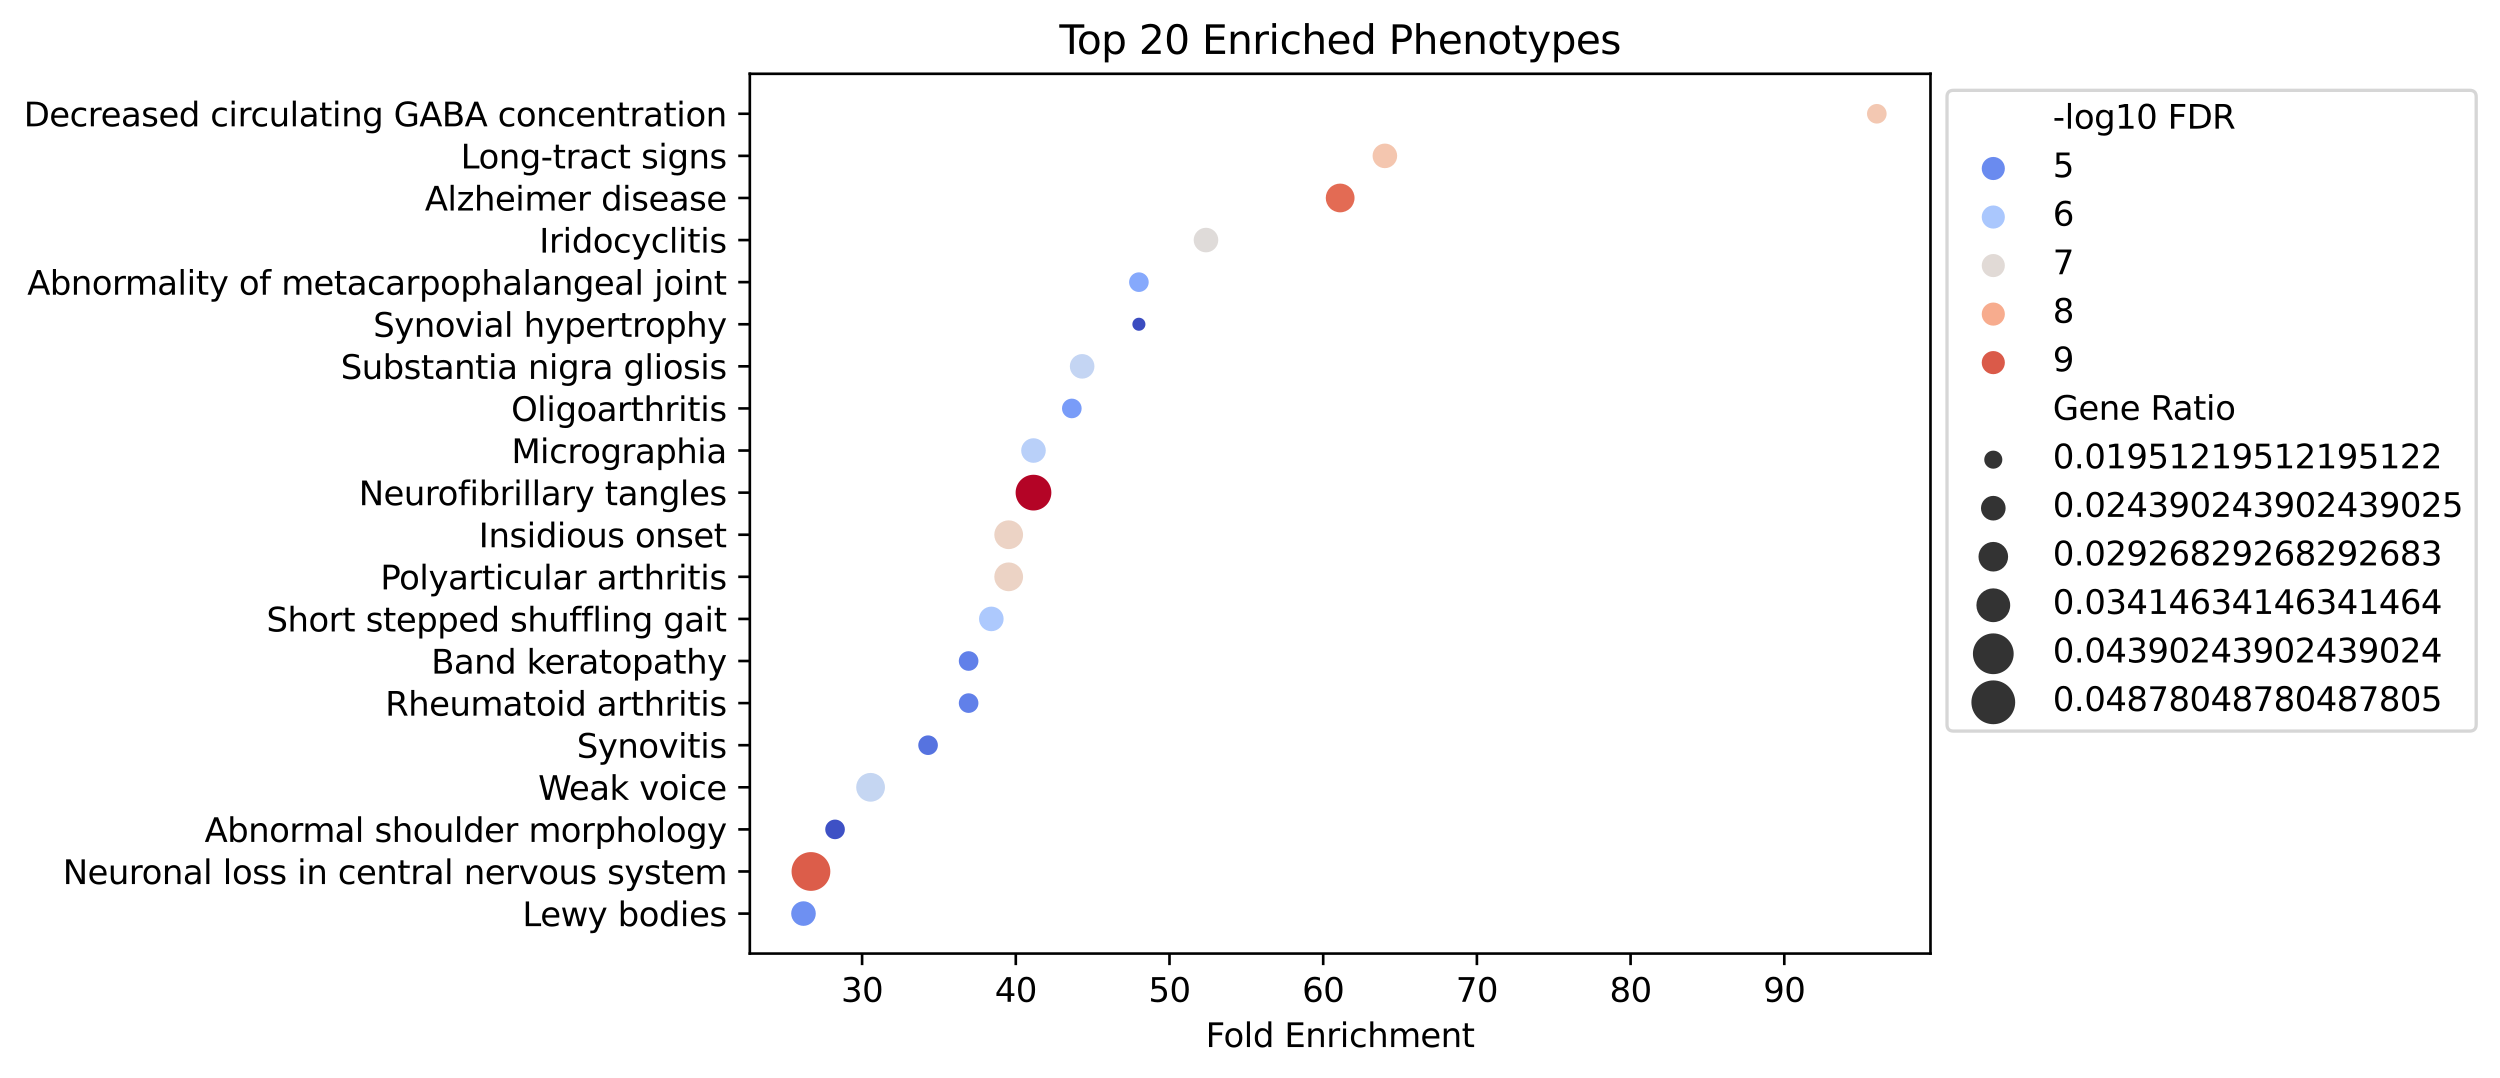 <?xml version="1.0" encoding="utf-8" standalone="no"?>
<!DOCTYPE svg PUBLIC "-//W3C//DTD SVG 1.1//EN"
  "http://www.w3.org/Graphics/SVG/1.1/DTD/svg11.dtd">
<svg height="325.986pt" version="1.1" viewBox="0 0 756.187 325.986" width="756.187pt" xmlns="http://www.w3.org/2000/svg" xmlns:xlink="http://www.w3.org/1999/xlink">
 <defs>
  <style type="text/css">*{stroke-linecap:butt;stroke-linejoin:round;}</style>
 </defs>
 <g id="figure_1">
  <g id="patch_1">
   <path d="M -0 325.986 
L 756.187 325.986 
L 756.187 0 
L -0 0 
z
" style="fill:#ffffff;"/>
  </g>
  <g id="axes_1">
   <g id="patch_2">
    <path d="M 226.802 288.43 
L 583.922 288.43 
L 583.922 22.318 
L 226.802 22.318 
z
" style="fill:#ffffff;"/>
   </g>
   <g id="PathCollection_1">
    <path clip-path="url(#p2e4e685f03)" d="M 567.689 37.642 
C 568.545 37.642 569.366 37.302 569.971 36.696 
C 570.576 36.091 570.916 35.27 570.916 34.414 
C 570.916 33.558 570.576 32.737 569.971 32.132 
C 569.366 31.527 568.545 31.187 567.689 31.187 
C 566.833 31.187 566.012 31.527 565.407 32.132 
C 564.801 32.737 564.461 33.558 564.461 34.414 
C 564.461 35.27 564.801 36.091 565.407 36.696 
C 566.012 37.302 566.833 37.642 567.689 37.642 
z
" style="fill:#f3c8b2;stroke:#ffffff;stroke-width:0.516;"/>
    <path clip-path="url(#p2e4e685f03)" d="M 418.889 51.126 
C 419.944 51.126 420.956 50.707 421.702 49.96 
C 422.449 49.214 422.868 48.202 422.868 47.147 
C 422.868 46.091 422.449 45.079 421.702 44.333 
C 420.956 43.587 419.944 43.168 418.889 43.168 
C 417.834 43.168 416.821 43.587 416.075 44.333 
C 415.329 45.079 414.91 46.091 414.91 47.147 
C 414.91 48.202 415.329 49.214 416.075 49.96 
C 416.821 50.707 417.834 51.126 418.889 51.126 
z
" style="fill:#f4c6af;stroke:#ffffff;stroke-width:0.516;"/>
    <path clip-path="url(#p2e4e685f03)" d="M 405.362 64.489 
C 406.584 64.489 407.757 64.003 408.621 63.139 
C 409.486 62.275 409.971 61.102 409.971 59.879 
C 409.971 58.657 409.486 57.484 408.621 56.62 
C 407.757 55.755 406.584 55.27 405.362 55.27 
C 404.139 55.27 402.966 55.755 402.102 56.62 
C 401.238 57.484 400.752 58.657 400.752 59.879 
C 400.752 61.102 401.238 62.275 402.102 63.139 
C 402.966 64.003 404.139 64.489 405.362 64.489 
z
" style="fill:#e36b54;stroke:#ffffff;stroke-width:0.516;"/>
    <path clip-path="url(#p2e4e685f03)" d="M 364.78 76.591 
C 365.835 76.591 366.847 76.172 367.593 75.426 
C 368.34 74.679 368.759 73.667 368.759 72.612 
C 368.759 71.557 368.34 70.545 367.593 69.798 
C 366.847 69.052 365.835 68.633 364.78 68.633 
C 363.724 68.633 362.712 69.052 361.966 69.798 
C 361.22 70.545 360.801 71.557 360.801 72.612 
C 360.801 73.667 361.22 74.679 361.966 75.426 
C 362.712 76.172 363.724 76.591 364.78 76.591 
z
" style="fill:#dfdbd9;stroke:#ffffff;stroke-width:0.516;"/>
    <path clip-path="url(#p2e4e685f03)" d="M 344.489 88.572 
C 345.345 88.572 346.166 88.232 346.771 87.627 
C 347.376 87.022 347.716 86.201 347.716 85.345 
C 347.716 84.489 347.376 83.668 346.771 83.062 
C 346.166 82.457 345.345 82.117 344.489 82.117 
C 343.633 82.117 342.812 82.457 342.207 83.062 
C 341.601 83.668 341.261 84.489 341.261 85.345 
C 341.261 86.201 341.601 87.022 342.207 87.627 
C 342.812 88.232 343.633 88.572 344.489 88.572 
z
" style="fill:#86a9fc;stroke:#ffffff;stroke-width:0.516;"/>
    <path clip-path="url(#p2e4e685f03)" d="M 344.489 100.313 
C 345.082 100.313 345.651 100.078 346.07 99.658 
C 346.489 99.239 346.725 98.67 346.725 98.077 
C 346.725 97.484 346.489 96.915 346.07 96.496 
C 345.651 96.077 345.082 95.841 344.489 95.841 
C 343.896 95.841 343.327 96.077 342.908 96.496 
C 342.488 96.915 342.253 97.484 342.253 98.077 
C 342.253 98.67 342.488 99.239 342.908 99.658 
C 343.327 100.078 343.896 100.313 344.489 100.313 
z
" style="fill:#3b4cc0;stroke:#ffffff;stroke-width:0.516;"/>
    <path clip-path="url(#p2e4e685f03)" d="M 327.32 114.789 
C 328.375 114.789 329.387 114.37 330.133 113.624 
C 330.879 112.877 331.299 111.865 331.299 110.81 
C 331.299 109.755 330.879 108.742 330.133 107.996 
C 329.387 107.25 328.375 106.831 327.32 106.831 
C 326.264 106.831 325.252 107.25 324.506 107.996 
C 323.76 108.742 323.34 109.755 323.34 110.81 
C 323.34 111.865 323.76 112.877 324.506 113.624 
C 325.252 114.37 326.264 114.789 327.32 114.789 
z
" style="fill:#c4d5f3;stroke:#ffffff;stroke-width:0.516;"/>
    <path clip-path="url(#p2e4e685f03)" d="M 324.198 126.77 
C 325.054 126.77 325.875 126.43 326.48 125.825 
C 327.085 125.219 327.425 124.398 327.425 123.543 
C 327.425 122.687 327.085 121.866 326.48 121.26 
C 325.875 120.655 325.054 120.315 324.198 120.315 
C 323.342 120.315 322.521 120.655 321.916 121.26 
C 321.311 121.866 320.97 122.687 320.97 123.543 
C 320.97 124.398 321.311 125.219 321.916 125.825 
C 322.521 126.43 323.342 126.77 324.198 126.77 
z
" style="fill:#799cf8;stroke:#ffffff;stroke-width:0.516;"/>
    <path clip-path="url(#p2e4e685f03)" d="M 312.603 140.254 
C 313.658 140.254 314.671 139.835 315.417 139.089 
C 316.163 138.343 316.582 137.33 316.582 136.275 
C 316.582 135.22 316.163 134.208 315.417 133.462 
C 314.671 132.715 313.658 132.296 312.603 132.296 
C 311.548 132.296 310.536 132.715 309.789 133.462 
C 309.043 134.208 308.624 135.22 308.624 136.275 
C 308.624 137.33 309.043 138.343 309.789 139.089 
C 310.536 139.835 311.548 140.254 312.603 140.254 
z
" style="fill:#b9d0f9;stroke:#ffffff;stroke-width:0.516;"/>
    <path clip-path="url(#p2e4e685f03)" d="M 312.603 154.672 
C 314.105 154.672 315.546 154.075 316.608 153.013 
C 317.671 151.951 318.267 150.51 318.267 149.008 
C 318.267 147.506 317.671 146.065 316.608 145.003 
C 315.546 143.94 314.105 143.344 312.603 143.344 
C 311.101 143.344 309.66 143.94 308.598 145.003 
C 307.536 146.065 306.939 147.506 306.939 149.008 
C 306.939 150.51 307.536 151.951 308.598 153.013 
C 309.66 154.075 311.101 154.672 312.603 154.672 
z
" style="fill:#b40426;stroke:#ffffff;stroke-width:0.516;"/>
    <path clip-path="url(#p2e4e685f03)" d="M 305.101 166.35 
C 306.323 166.35 307.496 165.864 308.36 165 
C 309.225 164.136 309.71 162.963 309.71 161.74 
C 309.71 160.518 309.225 159.345 308.36 158.481 
C 307.496 157.616 306.323 157.131 305.101 157.131 
C 303.878 157.131 302.705 157.616 301.841 158.481 
C 300.977 159.345 300.491 160.518 300.491 161.74 
C 300.491 162.963 300.977 164.136 301.841 165 
C 302.705 165.864 303.878 166.35 305.101 166.35 
z
" style="fill:#ecd3c5;stroke:#ffffff;stroke-width:0.516;"/>
    <path clip-path="url(#p2e4e685f03)" d="M 305.101 179.083 
C 306.323 179.083 307.496 178.597 308.36 177.733 
C 309.225 176.868 309.71 175.696 309.71 174.473 
C 309.71 173.251 309.225 172.078 308.36 171.213 
C 307.496 170.349 306.323 169.863 305.101 169.863 
C 303.878 169.863 302.705 170.349 301.841 171.213 
C 300.977 172.078 300.491 173.251 300.491 174.473 
C 300.491 175.696 300.977 176.868 301.841 177.733 
C 302.705 178.597 303.878 179.083 305.101 179.083 
z
" style="fill:#ecd3c5;stroke:#ffffff;stroke-width:0.516;"/>
    <path clip-path="url(#p2e4e685f03)" d="M 299.849 191.185 
C 300.904 191.185 301.916 190.766 302.662 190.019 
C 303.409 189.273 303.828 188.261 303.828 187.206 
C 303.828 186.15 303.409 185.138 302.662 184.392 
C 301.916 183.646 300.904 183.227 299.849 183.227 
C 298.794 183.227 297.781 183.646 297.035 184.392 
C 296.289 185.138 295.87 186.15 295.87 187.206 
C 295.87 188.261 296.289 189.273 297.035 190.019 
C 297.781 190.766 298.794 191.185 299.849 191.185 
z
" style="fill:#adc9fd;stroke:#ffffff;stroke-width:0.516;"/>
    <path clip-path="url(#p2e4e685f03)" d="M 292.981 203.166 
C 293.837 203.166 294.658 202.826 295.263 202.221 
C 295.869 201.615 296.209 200.794 296.209 199.938 
C 296.209 199.082 295.869 198.261 295.263 197.656 
C 294.658 197.051 293.837 196.711 292.981 196.711 
C 292.125 196.711 291.304 197.051 290.699 197.656 
C 290.094 198.261 289.754 199.082 289.754 199.938 
C 289.754 200.794 290.094 201.615 290.699 202.221 
C 291.304 202.826 292.125 203.166 292.981 203.166 
z
" style="fill:#6180e9;stroke:#ffffff;stroke-width:0.516;"/>
    <path clip-path="url(#p2e4e685f03)" d="M 292.981 215.898 
C 293.837 215.898 294.658 215.558 295.263 214.953 
C 295.869 214.348 296.209 213.527 296.209 212.671 
C 296.209 211.815 295.869 210.994 295.263 210.389 
C 294.658 209.784 293.837 209.443 292.981 209.443 
C 292.125 209.443 291.304 209.784 290.699 210.389 
C 290.094 210.994 289.754 211.815 289.754 212.671 
C 289.754 213.527 290.094 214.348 290.699 214.953 
C 291.304 215.558 292.125 215.898 292.981 215.898 
z
" style="fill:#6180e9;stroke:#ffffff;stroke-width:0.516;"/>
    <path clip-path="url(#p2e4e685f03)" d="M 280.717 228.631 
C 281.573 228.631 282.394 228.291 283 227.686 
C 283.605 227.081 283.945 226.26 283.945 225.404 
C 283.945 224.548 283.605 223.727 283 223.121 
C 282.394 222.516 281.573 222.176 280.717 222.176 
C 279.861 222.176 279.04 222.516 278.435 223.121 
C 277.83 223.727 277.49 224.548 277.49 225.404 
C 277.49 226.26 277.83 227.081 278.435 227.686 
C 279.04 228.291 279.861 228.631 280.717 228.631 
z
" style="fill:#5673e0;stroke:#ffffff;stroke-width:0.516;"/>
    <path clip-path="url(#p2e4e685f03)" d="M 263.325 242.746 
C 264.548 242.746 265.72 242.26 266.585 241.396 
C 267.449 240.531 267.935 239.359 267.935 238.136 
C 267.935 236.914 267.449 235.741 266.585 234.877 
C 265.72 234.012 264.548 233.526 263.325 233.526 
C 262.103 233.526 260.93 234.012 260.066 234.877 
C 259.201 235.741 258.715 236.914 258.715 238.136 
C 258.715 239.359 259.201 240.531 260.066 241.396 
C 260.93 242.26 262.103 242.746 263.325 242.746 
z
" style="fill:#c5d6f2;stroke:#ffffff;stroke-width:0.516;"/>
    <path clip-path="url(#p2e4e685f03)" d="M 252.583 254.096 
C 253.439 254.096 254.26 253.756 254.865 253.151 
C 255.47 252.546 255.81 251.725 255.81 250.869 
C 255.81 250.013 255.47 249.192 254.865 248.587 
C 254.26 247.981 253.439 247.641 252.583 247.641 
C 251.727 247.641 250.906 247.981 250.301 248.587 
C 249.696 249.192 249.355 250.013 249.355 250.869 
C 249.355 251.725 249.696 252.546 250.301 253.151 
C 250.906 253.756 251.727 254.096 252.583 254.096 
z
" style="fill:#3e51c5;stroke:#ffffff;stroke-width:0.516;"/>
    <path clip-path="url(#p2e4e685f03)" d="M 245.289 269.725 
C 246.913 269.725 248.471 269.08 249.619 267.932 
C 250.767 266.783 251.413 265.226 251.413 263.601 
C 251.413 261.977 250.767 260.42 249.619 259.271 
C 248.471 258.123 246.913 257.478 245.289 257.478 
C 243.665 257.478 242.107 258.123 240.959 259.271 
C 239.81 260.42 239.165 261.977 239.165 263.601 
C 239.165 265.226 239.81 266.783 240.959 267.932 
C 242.107 269.08 243.665 269.725 245.289 269.725 
z
" style="fill:#dc5d4a;stroke:#ffffff;stroke-width:0.516;"/>
    <path clip-path="url(#p2e4e685f03)" d="M 243.034 280.313 
C 244.09 280.313 245.102 279.894 245.848 279.148 
C 246.594 278.402 247.013 277.389 247.013 276.334 
C 247.013 275.279 246.594 274.267 245.848 273.52 
C 245.102 272.774 244.09 272.355 243.034 272.355 
C 241.979 272.355 240.967 272.774 240.221 273.52 
C 239.474 274.267 239.055 275.279 239.055 276.334 
C 239.055 277.389 239.474 278.402 240.221 279.148 
C 240.967 279.894 241.979 280.313 243.034 280.313 
z
" style="fill:#6e90f2;stroke:#ffffff;stroke-width:0.516;"/>
   </g>
   <g id="PathCollection_2"/>
   <g id="PathCollection_3"/>
   <g id="PathCollection_4"/>
   <g id="PathCollection_5"/>
   <g id="PathCollection_6"/>
   <g id="PathCollection_7"/>
   <g id="PathCollection_8"/>
   <g id="PathCollection_9"/>
   <g id="PathCollection_10"/>
   <g id="PathCollection_11"/>
   <g id="PathCollection_12"/>
   <g id="matplotlib.axis_1">
    <g id="xtick_1">
     <g id="line2d_1">
      <defs>
       <path d="M 0 0 
L 0 3.5 
" id="mdd8459998b" style="stroke:#000000;stroke-width:0.8;"/>
      </defs>
      <g>
       <use style="stroke:#000000;stroke-width:0.8;" x="260.76" xlink:href="#mdd8459998b" y="288.43"/>
      </g>
     </g>
     <g id="text_1">
      <!-- 30 -->
      <g transform="translate(254.398 303.029)scale(0.1 -0.1)">
       <defs>
        <path d="M 2597 2516 
Q 3050 2419 3304 2112 
Q 3559 1806 3559 1356 
Q 3559 666 3084 287 
Q 2609 -91 1734 -91 
Q 1441 -91 1130 -33 
Q 819 25 488 141 
L 488 750 
Q 750 597 1062 519 
Q 1375 441 1716 441 
Q 2309 441 2620 675 
Q 2931 909 2931 1356 
Q 2931 1769 2642 2001 
Q 2353 2234 1838 2234 
L 1294 2234 
L 1294 2753 
L 1863 2753 
Q 2328 2753 2575 2939 
Q 2822 3125 2822 3475 
Q 2822 3834 2567 4026 
Q 2313 4219 1838 4219 
Q 1578 4219 1281 4162 
Q 984 4106 628 3988 
L 628 4550 
Q 988 4650 1302 4700 
Q 1616 4750 1894 4750 
Q 2613 4750 3031 4423 
Q 3450 4097 3450 3541 
Q 3450 3153 3228 2886 
Q 3006 2619 2597 2516 
z
" id="DejaVuSans-33" transform="scale(0.016)"/>
        <path d="M 2034 4250 
Q 1547 4250 1301 3770 
Q 1056 3291 1056 2328 
Q 1056 1369 1301 889 
Q 1547 409 2034 409 
Q 2525 409 2770 889 
Q 3016 1369 3016 2328 
Q 3016 3291 2770 3770 
Q 2525 4250 2034 4250 
z
M 2034 4750 
Q 2819 4750 3233 4129 
Q 3647 3509 3647 2328 
Q 3647 1150 3233 529 
Q 2819 -91 2034 -91 
Q 1250 -91 836 529 
Q 422 1150 422 2328 
Q 422 3509 836 4129 
Q 1250 4750 2034 4750 
z
" id="DejaVuSans-30" transform="scale(0.016)"/>
       </defs>
       <use xlink:href="#DejaVuSans-33"/>
       <use x="63.623" xlink:href="#DejaVuSans-30"/>
      </g>
     </g>
    </g>
    <g id="xtick_2">
     <g id="line2d_2">
      <g>
       <use style="stroke:#000000;stroke-width:0.8;" x="307.251" xlink:href="#mdd8459998b" y="288.43"/>
      </g>
     </g>
     <g id="text_2">
      <!-- 40 -->
      <g transform="translate(300.889 303.029)scale(0.1 -0.1)">
       <defs>
        <path d="M 2419 4116 
L 825 1625 
L 2419 1625 
L 2419 4116 
z
M 2253 4666 
L 3047 4666 
L 3047 1625 
L 3713 1625 
L 3713 1100 
L 3047 1100 
L 3047 0 
L 2419 0 
L 2419 1100 
L 313 1100 
L 313 1709 
L 2253 4666 
z
" id="DejaVuSans-34" transform="scale(0.016)"/>
       </defs>
       <use xlink:href="#DejaVuSans-34"/>
       <use x="63.623" xlink:href="#DejaVuSans-30"/>
      </g>
     </g>
    </g>
    <g id="xtick_3">
     <g id="line2d_3">
      <g>
       <use style="stroke:#000000;stroke-width:0.8;" x="353.742" xlink:href="#mdd8459998b" y="288.43"/>
      </g>
     </g>
     <g id="text_3">
      <!-- 50 -->
      <g transform="translate(347.379 303.029)scale(0.1 -0.1)">
       <defs>
        <path d="M 691 4666 
L 3169 4666 
L 3169 4134 
L 1269 4134 
L 1269 2991 
Q 1406 3038 1543 3061 
Q 1681 3084 1819 3084 
Q 2600 3084 3056 2656 
Q 3513 2228 3513 1497 
Q 3513 744 3044 326 
Q 2575 -91 1722 -91 
Q 1428 -91 1123 -41 
Q 819 9 494 109 
L 494 744 
Q 775 591 1075 516 
Q 1375 441 1709 441 
Q 2250 441 2565 725 
Q 2881 1009 2881 1497 
Q 2881 1984 2565 2268 
Q 2250 2553 1709 2553 
Q 1456 2553 1204 2497 
Q 953 2441 691 2322 
L 691 4666 
z
" id="DejaVuSans-35" transform="scale(0.016)"/>
       </defs>
       <use xlink:href="#DejaVuSans-35"/>
       <use x="63.623" xlink:href="#DejaVuSans-30"/>
      </g>
     </g>
    </g>
    <g id="xtick_4">
     <g id="line2d_4">
      <g>
       <use style="stroke:#000000;stroke-width:0.8;" x="400.232" xlink:href="#mdd8459998b" y="288.43"/>
      </g>
     </g>
     <g id="text_4">
      <!-- 60 -->
      <g transform="translate(393.87 303.029)scale(0.1 -0.1)">
       <defs>
        <path d="M 2113 2584 
Q 1688 2584 1439 2293 
Q 1191 2003 1191 1497 
Q 1191 994 1439 701 
Q 1688 409 2113 409 
Q 2538 409 2786 701 
Q 3034 994 3034 1497 
Q 3034 2003 2786 2293 
Q 2538 2584 2113 2584 
z
M 3366 4563 
L 3366 3988 
Q 3128 4100 2886 4159 
Q 2644 4219 2406 4219 
Q 1781 4219 1451 3797 
Q 1122 3375 1075 2522 
Q 1259 2794 1537 2939 
Q 1816 3084 2150 3084 
Q 2853 3084 3261 2657 
Q 3669 2231 3669 1497 
Q 3669 778 3244 343 
Q 2819 -91 2113 -91 
Q 1303 -91 875 529 
Q 447 1150 447 2328 
Q 447 3434 972 4092 
Q 1497 4750 2381 4750 
Q 2619 4750 2861 4703 
Q 3103 4656 3366 4563 
z
" id="DejaVuSans-36" transform="scale(0.016)"/>
       </defs>
       <use xlink:href="#DejaVuSans-36"/>
       <use x="63.623" xlink:href="#DejaVuSans-30"/>
      </g>
     </g>
    </g>
    <g id="xtick_5">
     <g id="line2d_5">
      <g>
       <use style="stroke:#000000;stroke-width:0.8;" x="446.723" xlink:href="#mdd8459998b" y="288.43"/>
      </g>
     </g>
     <g id="text_5">
      <!-- 70 -->
      <g transform="translate(440.36 303.029)scale(0.1 -0.1)">
       <defs>
        <path d="M 525 4666 
L 3525 4666 
L 3525 4397 
L 1831 0 
L 1172 0 
L 2766 4134 
L 525 4134 
L 525 4666 
z
" id="DejaVuSans-37" transform="scale(0.016)"/>
       </defs>
       <use xlink:href="#DejaVuSans-37"/>
       <use x="63.623" xlink:href="#DejaVuSans-30"/>
      </g>
     </g>
    </g>
    <g id="xtick_6">
     <g id="line2d_6">
      <g>
       <use style="stroke:#000000;stroke-width:0.8;" x="493.213" xlink:href="#mdd8459998b" y="288.43"/>
      </g>
     </g>
     <g id="text_6">
      <!-- 80 -->
      <g transform="translate(486.851 303.029)scale(0.1 -0.1)">
       <defs>
        <path d="M 2034 2216 
Q 1584 2216 1326 1975 
Q 1069 1734 1069 1313 
Q 1069 891 1326 650 
Q 1584 409 2034 409 
Q 2484 409 2743 651 
Q 3003 894 3003 1313 
Q 3003 1734 2745 1975 
Q 2488 2216 2034 2216 
z
M 1403 2484 
Q 997 2584 770 2862 
Q 544 3141 544 3541 
Q 544 4100 942 4425 
Q 1341 4750 2034 4750 
Q 2731 4750 3128 4425 
Q 3525 4100 3525 3541 
Q 3525 3141 3298 2862 
Q 3072 2584 2669 2484 
Q 3125 2378 3379 2068 
Q 3634 1759 3634 1313 
Q 3634 634 3220 271 
Q 2806 -91 2034 -91 
Q 1263 -91 848 271 
Q 434 634 434 1313 
Q 434 1759 690 2068 
Q 947 2378 1403 2484 
z
M 1172 3481 
Q 1172 3119 1398 2916 
Q 1625 2713 2034 2713 
Q 2441 2713 2670 2916 
Q 2900 3119 2900 3481 
Q 2900 3844 2670 4047 
Q 2441 4250 2034 4250 
Q 1625 4250 1398 4047 
Q 1172 3844 1172 3481 
z
" id="DejaVuSans-38" transform="scale(0.016)"/>
       </defs>
       <use xlink:href="#DejaVuSans-38"/>
       <use x="63.623" xlink:href="#DejaVuSans-30"/>
      </g>
     </g>
    </g>
    <g id="xtick_7">
     <g id="line2d_7">
      <g>
       <use style="stroke:#000000;stroke-width:0.8;" x="539.704" xlink:href="#mdd8459998b" y="288.43"/>
      </g>
     </g>
     <g id="text_7">
      <!-- 90 -->
      <g transform="translate(533.341 303.029)scale(0.1 -0.1)">
       <defs>
        <path d="M 703 97 
L 703 672 
Q 941 559 1184 500 
Q 1428 441 1663 441 
Q 2288 441 2617 861 
Q 2947 1281 2994 2138 
Q 2813 1869 2534 1725 
Q 2256 1581 1919 1581 
Q 1219 1581 811 2004 
Q 403 2428 403 3163 
Q 403 3881 828 4315 
Q 1253 4750 1959 4750 
Q 2769 4750 3195 4129 
Q 3622 3509 3622 2328 
Q 3622 1225 3098 567 
Q 2575 -91 1691 -91 
Q 1453 -91 1209 -44 
Q 966 3 703 97 
z
M 1959 2075 
Q 2384 2075 2632 2365 
Q 2881 2656 2881 3163 
Q 2881 3666 2632 3958 
Q 2384 4250 1959 4250 
Q 1534 4250 1286 3958 
Q 1038 3666 1038 3163 
Q 1038 2656 1286 2365 
Q 1534 2075 1959 2075 
z
" id="DejaVuSans-39" transform="scale(0.016)"/>
       </defs>
       <use xlink:href="#DejaVuSans-39"/>
       <use x="63.623" xlink:href="#DejaVuSans-30"/>
      </g>
     </g>
    </g>
    <g id="text_8">
     <!-- Fold Enrichment -->
     <g transform="translate(364.689 316.707)scale(0.1 -0.1)">
      <defs>
       <path d="M 628 4666 
L 3309 4666 
L 3309 4134 
L 1259 4134 
L 1259 2759 
L 3109 2759 
L 3109 2228 
L 1259 2228 
L 1259 0 
L 628 0 
L 628 4666 
z
" id="DejaVuSans-46" transform="scale(0.016)"/>
       <path d="M 1959 3097 
Q 1497 3097 1228 2736 
Q 959 2375 959 1747 
Q 959 1119 1226 758 
Q 1494 397 1959 397 
Q 2419 397 2687 759 
Q 2956 1122 2956 1747 
Q 2956 2369 2687 2733 
Q 2419 3097 1959 3097 
z
M 1959 3584 
Q 2709 3584 3137 3096 
Q 3566 2609 3566 1747 
Q 3566 888 3137 398 
Q 2709 -91 1959 -91 
Q 1206 -91 779 398 
Q 353 888 353 1747 
Q 353 2609 779 3096 
Q 1206 3584 1959 3584 
z
" id="DejaVuSans-6f" transform="scale(0.016)"/>
       <path d="M 603 4863 
L 1178 4863 
L 1178 0 
L 603 0 
L 603 4863 
z
" id="DejaVuSans-6c" transform="scale(0.016)"/>
       <path d="M 2906 2969 
L 2906 4863 
L 3481 4863 
L 3481 0 
L 2906 0 
L 2906 525 
Q 2725 213 2448 61 
Q 2172 -91 1784 -91 
Q 1150 -91 751 415 
Q 353 922 353 1747 
Q 353 2572 751 3078 
Q 1150 3584 1784 3584 
Q 2172 3584 2448 3432 
Q 2725 3281 2906 2969 
z
M 947 1747 
Q 947 1113 1208 752 
Q 1469 391 1925 391 
Q 2381 391 2643 752 
Q 2906 1113 2906 1747 
Q 2906 2381 2643 2742 
Q 2381 3103 1925 3103 
Q 1469 3103 1208 2742 
Q 947 2381 947 1747 
z
" id="DejaVuSans-64" transform="scale(0.016)"/>
       <path id="DejaVuSans-20" transform="scale(0.016)"/>
       <path d="M 628 4666 
L 3578 4666 
L 3578 4134 
L 1259 4134 
L 1259 2753 
L 3481 2753 
L 3481 2222 
L 1259 2222 
L 1259 531 
L 3634 531 
L 3634 0 
L 628 0 
L 628 4666 
z
" id="DejaVuSans-45" transform="scale(0.016)"/>
       <path d="M 3513 2113 
L 3513 0 
L 2938 0 
L 2938 2094 
Q 2938 2591 2744 2837 
Q 2550 3084 2163 3084 
Q 1697 3084 1428 2787 
Q 1159 2491 1159 1978 
L 1159 0 
L 581 0 
L 581 3500 
L 1159 3500 
L 1159 2956 
Q 1366 3272 1645 3428 
Q 1925 3584 2291 3584 
Q 2894 3584 3203 3211 
Q 3513 2838 3513 2113 
z
" id="DejaVuSans-6e" transform="scale(0.016)"/>
       <path d="M 2631 2963 
Q 2534 3019 2420 3045 
Q 2306 3072 2169 3072 
Q 1681 3072 1420 2755 
Q 1159 2438 1159 1844 
L 1159 0 
L 581 0 
L 581 3500 
L 1159 3500 
L 1159 2956 
Q 1341 3275 1631 3429 
Q 1922 3584 2338 3584 
Q 2397 3584 2469 3576 
Q 2541 3569 2628 3553 
L 2631 2963 
z
" id="DejaVuSans-72" transform="scale(0.016)"/>
       <path d="M 603 3500 
L 1178 3500 
L 1178 0 
L 603 0 
L 603 3500 
z
M 603 4863 
L 1178 4863 
L 1178 4134 
L 603 4134 
L 603 4863 
z
" id="DejaVuSans-69" transform="scale(0.016)"/>
       <path d="M 3122 3366 
L 3122 2828 
Q 2878 2963 2633 3030 
Q 2388 3097 2138 3097 
Q 1578 3097 1268 2742 
Q 959 2388 959 1747 
Q 959 1106 1268 751 
Q 1578 397 2138 397 
Q 2388 397 2633 464 
Q 2878 531 3122 666 
L 3122 134 
Q 2881 22 2623 -34 
Q 2366 -91 2075 -91 
Q 1284 -91 818 406 
Q 353 903 353 1747 
Q 353 2603 823 3093 
Q 1294 3584 2113 3584 
Q 2378 3584 2631 3529 
Q 2884 3475 3122 3366 
z
" id="DejaVuSans-63" transform="scale(0.016)"/>
       <path d="M 3513 2113 
L 3513 0 
L 2938 0 
L 2938 2094 
Q 2938 2591 2744 2837 
Q 2550 3084 2163 3084 
Q 1697 3084 1428 2787 
Q 1159 2491 1159 1978 
L 1159 0 
L 581 0 
L 581 4863 
L 1159 4863 
L 1159 2956 
Q 1366 3272 1645 3428 
Q 1925 3584 2291 3584 
Q 2894 3584 3203 3211 
Q 3513 2838 3513 2113 
z
" id="DejaVuSans-68" transform="scale(0.016)"/>
       <path d="M 3328 2828 
Q 3544 3216 3844 3400 
Q 4144 3584 4550 3584 
Q 5097 3584 5394 3201 
Q 5691 2819 5691 2113 
L 5691 0 
L 5113 0 
L 5113 2094 
Q 5113 2597 4934 2840 
Q 4756 3084 4391 3084 
Q 3944 3084 3684 2787 
Q 3425 2491 3425 1978 
L 3425 0 
L 2847 0 
L 2847 2094 
Q 2847 2600 2669 2842 
Q 2491 3084 2119 3084 
Q 1678 3084 1418 2786 
Q 1159 2488 1159 1978 
L 1159 0 
L 581 0 
L 581 3500 
L 1159 3500 
L 1159 2956 
Q 1356 3278 1631 3431 
Q 1906 3584 2284 3584 
Q 2666 3584 2933 3390 
Q 3200 3197 3328 2828 
z
" id="DejaVuSans-6d" transform="scale(0.016)"/>
       <path d="M 3597 1894 
L 3597 1613 
L 953 1613 
Q 991 1019 1311 708 
Q 1631 397 2203 397 
Q 2534 397 2845 478 
Q 3156 559 3463 722 
L 3463 178 
Q 3153 47 2828 -22 
Q 2503 -91 2169 -91 
Q 1331 -91 842 396 
Q 353 884 353 1716 
Q 353 2575 817 3079 
Q 1281 3584 2069 3584 
Q 2775 3584 3186 3129 
Q 3597 2675 3597 1894 
z
M 3022 2063 
Q 3016 2534 2758 2815 
Q 2500 3097 2075 3097 
Q 1594 3097 1305 2825 
Q 1016 2553 972 2059 
L 3022 2063 
z
" id="DejaVuSans-65" transform="scale(0.016)"/>
       <path d="M 1172 4494 
L 1172 3500 
L 2356 3500 
L 2356 3053 
L 1172 3053 
L 1172 1153 
Q 1172 725 1289 603 
Q 1406 481 1766 481 
L 2356 481 
L 2356 0 
L 1766 0 
Q 1100 0 847 248 
Q 594 497 594 1153 
L 594 3053 
L 172 3053 
L 172 3500 
L 594 3500 
L 594 4494 
L 1172 4494 
z
" id="DejaVuSans-74" transform="scale(0.016)"/>
      </defs>
      <use xlink:href="#DejaVuSans-46"/>
      <use x="53.895" xlink:href="#DejaVuSans-6f"/>
      <use x="115.076" xlink:href="#DejaVuSans-6c"/>
      <use x="142.859" xlink:href="#DejaVuSans-64"/>
      <use x="206.336" xlink:href="#DejaVuSans-20"/>
      <use x="238.123" xlink:href="#DejaVuSans-45"/>
      <use x="301.307" xlink:href="#DejaVuSans-6e"/>
      <use x="364.686" xlink:href="#DejaVuSans-72"/>
      <use x="405.799" xlink:href="#DejaVuSans-69"/>
      <use x="433.582" xlink:href="#DejaVuSans-63"/>
      <use x="488.562" xlink:href="#DejaVuSans-68"/>
      <use x="551.941" xlink:href="#DejaVuSans-6d"/>
      <use x="649.354" xlink:href="#DejaVuSans-65"/>
      <use x="710.877" xlink:href="#DejaVuSans-6e"/>
      <use x="774.256" xlink:href="#DejaVuSans-74"/>
     </g>
    </g>
   </g>
   <g id="matplotlib.axis_2">
    <g id="ytick_1">
     <g id="line2d_8">
      <defs>
       <path d="M 0 0 
L -3.5 0 
" id="mb917b8b3a7" style="stroke:#000000;stroke-width:0.8;"/>
      </defs>
      <g>
       <use style="stroke:#000000;stroke-width:0.8;" x="226.802" xlink:href="#mb917b8b3a7" y="34.414"/>
      </g>
     </g>
     <g id="text_9">
      <!-- Decreased circulating GABA concentration -->
      <g transform="translate(7.2 38.213)scale(0.1 -0.1)">
       <defs>
        <path d="M 1259 4147 
L 1259 519 
L 2022 519 
Q 2988 519 3436 956 
Q 3884 1394 3884 2338 
Q 3884 3275 3436 3711 
Q 2988 4147 2022 4147 
L 1259 4147 
z
M 628 4666 
L 1925 4666 
Q 3281 4666 3915 4102 
Q 4550 3538 4550 2338 
Q 4550 1131 3912 565 
Q 3275 0 1925 0 
L 628 0 
L 628 4666 
z
" id="DejaVuSans-44" transform="scale(0.016)"/>
        <path d="M 2194 1759 
Q 1497 1759 1228 1600 
Q 959 1441 959 1056 
Q 959 750 1161 570 
Q 1363 391 1709 391 
Q 2188 391 2477 730 
Q 2766 1069 2766 1631 
L 2766 1759 
L 2194 1759 
z
M 3341 1997 
L 3341 0 
L 2766 0 
L 2766 531 
Q 2569 213 2275 61 
Q 1981 -91 1556 -91 
Q 1019 -91 701 211 
Q 384 513 384 1019 
Q 384 1609 779 1909 
Q 1175 2209 1959 2209 
L 2766 2209 
L 2766 2266 
Q 2766 2663 2505 2880 
Q 2244 3097 1772 3097 
Q 1472 3097 1187 3025 
Q 903 2953 641 2809 
L 641 3341 
Q 956 3463 1253 3523 
Q 1550 3584 1831 3584 
Q 2591 3584 2966 3190 
Q 3341 2797 3341 1997 
z
" id="DejaVuSans-61" transform="scale(0.016)"/>
        <path d="M 2834 3397 
L 2834 2853 
Q 2591 2978 2328 3040 
Q 2066 3103 1784 3103 
Q 1356 3103 1142 2972 
Q 928 2841 928 2578 
Q 928 2378 1081 2264 
Q 1234 2150 1697 2047 
L 1894 2003 
Q 2506 1872 2764 1633 
Q 3022 1394 3022 966 
Q 3022 478 2636 193 
Q 2250 -91 1575 -91 
Q 1294 -91 989 -36 
Q 684 19 347 128 
L 347 722 
Q 666 556 975 473 
Q 1284 391 1588 391 
Q 1994 391 2212 530 
Q 2431 669 2431 922 
Q 2431 1156 2273 1281 
Q 2116 1406 1581 1522 
L 1381 1569 
Q 847 1681 609 1914 
Q 372 2147 372 2553 
Q 372 3047 722 3315 
Q 1072 3584 1716 3584 
Q 2034 3584 2315 3537 
Q 2597 3491 2834 3397 
z
" id="DejaVuSans-73" transform="scale(0.016)"/>
        <path d="M 544 1381 
L 544 3500 
L 1119 3500 
L 1119 1403 
Q 1119 906 1312 657 
Q 1506 409 1894 409 
Q 2359 409 2629 706 
Q 2900 1003 2900 1516 
L 2900 3500 
L 3475 3500 
L 3475 0 
L 2900 0 
L 2900 538 
Q 2691 219 2414 64 
Q 2138 -91 1772 -91 
Q 1169 -91 856 284 
Q 544 659 544 1381 
z
M 1991 3584 
L 1991 3584 
z
" id="DejaVuSans-75" transform="scale(0.016)"/>
        <path d="M 2906 1791 
Q 2906 2416 2648 2759 
Q 2391 3103 1925 3103 
Q 1463 3103 1205 2759 
Q 947 2416 947 1791 
Q 947 1169 1205 825 
Q 1463 481 1925 481 
Q 2391 481 2648 825 
Q 2906 1169 2906 1791 
z
M 3481 434 
Q 3481 -459 3084 -895 
Q 2688 -1331 1869 -1331 
Q 1566 -1331 1297 -1286 
Q 1028 -1241 775 -1147 
L 775 -588 
Q 1028 -725 1275 -790 
Q 1522 -856 1778 -856 
Q 2344 -856 2625 -561 
Q 2906 -266 2906 331 
L 2906 616 
Q 2728 306 2450 153 
Q 2172 0 1784 0 
Q 1141 0 747 490 
Q 353 981 353 1791 
Q 353 2603 747 3093 
Q 1141 3584 1784 3584 
Q 2172 3584 2450 3431 
Q 2728 3278 2906 2969 
L 2906 3500 
L 3481 3500 
L 3481 434 
z
" id="DejaVuSans-67" transform="scale(0.016)"/>
        <path d="M 3809 666 
L 3809 1919 
L 2778 1919 
L 2778 2438 
L 4434 2438 
L 4434 434 
Q 4069 175 3628 42 
Q 3188 -91 2688 -91 
Q 1594 -91 976 548 
Q 359 1188 359 2328 
Q 359 3472 976 4111 
Q 1594 4750 2688 4750 
Q 3144 4750 3555 4637 
Q 3966 4525 4313 4306 
L 4313 3634 
Q 3963 3931 3569 4081 
Q 3175 4231 2741 4231 
Q 1884 4231 1454 3753 
Q 1025 3275 1025 2328 
Q 1025 1384 1454 906 
Q 1884 428 2741 428 
Q 3075 428 3337 486 
Q 3600 544 3809 666 
z
" id="DejaVuSans-47" transform="scale(0.016)"/>
        <path d="M 2188 4044 
L 1331 1722 
L 3047 1722 
L 2188 4044 
z
M 1831 4666 
L 2547 4666 
L 4325 0 
L 3669 0 
L 3244 1197 
L 1141 1197 
L 716 0 
L 50 0 
L 1831 4666 
z
" id="DejaVuSans-41" transform="scale(0.016)"/>
        <path d="M 1259 2228 
L 1259 519 
L 2272 519 
Q 2781 519 3026 730 
Q 3272 941 3272 1375 
Q 3272 1813 3026 2020 
Q 2781 2228 2272 2228 
L 1259 2228 
z
M 1259 4147 
L 1259 2741 
L 2194 2741 
Q 2656 2741 2882 2914 
Q 3109 3088 3109 3444 
Q 3109 3797 2882 3972 
Q 2656 4147 2194 4147 
L 1259 4147 
z
M 628 4666 
L 2241 4666 
Q 2963 4666 3353 4366 
Q 3744 4066 3744 3513 
Q 3744 3084 3544 2831 
Q 3344 2578 2956 2516 
Q 3422 2416 3680 2098 
Q 3938 1781 3938 1306 
Q 3938 681 3513 340 
Q 3088 0 2303 0 
L 628 0 
L 628 4666 
z
" id="DejaVuSans-42" transform="scale(0.016)"/>
       </defs>
       <use xlink:href="#DejaVuSans-44"/>
       <use x="77.002" xlink:href="#DejaVuSans-65"/>
       <use x="138.525" xlink:href="#DejaVuSans-63"/>
       <use x="193.506" xlink:href="#DejaVuSans-72"/>
       <use x="232.369" xlink:href="#DejaVuSans-65"/>
       <use x="293.893" xlink:href="#DejaVuSans-61"/>
       <use x="355.172" xlink:href="#DejaVuSans-73"/>
       <use x="407.271" xlink:href="#DejaVuSans-65"/>
       <use x="468.795" xlink:href="#DejaVuSans-64"/>
       <use x="532.271" xlink:href="#DejaVuSans-20"/>
       <use x="564.059" xlink:href="#DejaVuSans-63"/>
       <use x="619.039" xlink:href="#DejaVuSans-69"/>
       <use x="646.822" xlink:href="#DejaVuSans-72"/>
       <use x="685.686" xlink:href="#DejaVuSans-63"/>
       <use x="740.666" xlink:href="#DejaVuSans-75"/>
       <use x="804.045" xlink:href="#DejaVuSans-6c"/>
       <use x="831.828" xlink:href="#DejaVuSans-61"/>
       <use x="893.107" xlink:href="#DejaVuSans-74"/>
       <use x="932.316" xlink:href="#DejaVuSans-69"/>
       <use x="960.1" xlink:href="#DejaVuSans-6e"/>
       <use x="1023.479" xlink:href="#DejaVuSans-67"/>
       <use x="1086.955" xlink:href="#DejaVuSans-20"/>
       <use x="1118.742" xlink:href="#DejaVuSans-47"/>
       <use x="1196.232" xlink:href="#DejaVuSans-41"/>
       <use x="1264.641" xlink:href="#DejaVuSans-42"/>
       <use x="1333.244" xlink:href="#DejaVuSans-41"/>
       <use x="1401.652" xlink:href="#DejaVuSans-20"/>
       <use x="1433.439" xlink:href="#DejaVuSans-63"/>
       <use x="1488.42" xlink:href="#DejaVuSans-6f"/>
       <use x="1549.602" xlink:href="#DejaVuSans-6e"/>
       <use x="1612.98" xlink:href="#DejaVuSans-63"/>
       <use x="1667.961" xlink:href="#DejaVuSans-65"/>
       <use x="1729.484" xlink:href="#DejaVuSans-6e"/>
       <use x="1792.863" xlink:href="#DejaVuSans-74"/>
       <use x="1832.072" xlink:href="#DejaVuSans-72"/>
       <use x="1873.186" xlink:href="#DejaVuSans-61"/>
       <use x="1934.465" xlink:href="#DejaVuSans-74"/>
       <use x="1973.674" xlink:href="#DejaVuSans-69"/>
       <use x="2001.457" xlink:href="#DejaVuSans-6f"/>
       <use x="2062.639" xlink:href="#DejaVuSans-6e"/>
      </g>
     </g>
    </g>
    <g id="ytick_2">
     <g id="line2d_9">
      <g>
       <use style="stroke:#000000;stroke-width:0.8;" x="226.802" xlink:href="#mb917b8b3a7" y="47.147"/>
      </g>
     </g>
     <g id="text_10">
      <!-- Long-tract signs -->
      <g transform="translate(139.353 50.946)scale(0.1 -0.1)">
       <defs>
        <path d="M 628 4666 
L 1259 4666 
L 1259 531 
L 3531 531 
L 3531 0 
L 628 0 
L 628 4666 
z
" id="DejaVuSans-4c" transform="scale(0.016)"/>
        <path d="M 313 2009 
L 1997 2009 
L 1997 1497 
L 313 1497 
L 313 2009 
z
" id="DejaVuSans-2d" transform="scale(0.016)"/>
       </defs>
       <use xlink:href="#DejaVuSans-4c"/>
       <use x="53.963" xlink:href="#DejaVuSans-6f"/>
       <use x="115.145" xlink:href="#DejaVuSans-6e"/>
       <use x="178.523" xlink:href="#DejaVuSans-67"/>
       <use x="242" xlink:href="#DejaVuSans-2d"/>
       <use x="278.084" xlink:href="#DejaVuSans-74"/>
       <use x="317.293" xlink:href="#DejaVuSans-72"/>
       <use x="358.406" xlink:href="#DejaVuSans-61"/>
       <use x="419.686" xlink:href="#DejaVuSans-63"/>
       <use x="474.666" xlink:href="#DejaVuSans-74"/>
       <use x="513.875" xlink:href="#DejaVuSans-20"/>
       <use x="545.662" xlink:href="#DejaVuSans-73"/>
       <use x="597.762" xlink:href="#DejaVuSans-69"/>
       <use x="625.545" xlink:href="#DejaVuSans-67"/>
       <use x="689.021" xlink:href="#DejaVuSans-6e"/>
       <use x="752.4" xlink:href="#DejaVuSans-73"/>
      </g>
     </g>
    </g>
    <g id="ytick_3">
     <g id="line2d_10">
      <g>
       <use style="stroke:#000000;stroke-width:0.8;" x="226.802" xlink:href="#mb917b8b3a7" y="59.879"/>
      </g>
     </g>
     <g id="text_11">
      <!-- Alzheimer disease -->
      <g transform="translate(128.503 63.679)scale(0.1 -0.1)">
       <defs>
        <path d="M 353 3500 
L 3084 3500 
L 3084 2975 
L 922 459 
L 3084 459 
L 3084 0 
L 275 0 
L 275 525 
L 2438 3041 
L 353 3041 
L 353 3500 
z
" id="DejaVuSans-7a" transform="scale(0.016)"/>
       </defs>
       <use xlink:href="#DejaVuSans-41"/>
       <use x="68.408" xlink:href="#DejaVuSans-6c"/>
       <use x="96.191" xlink:href="#DejaVuSans-7a"/>
       <use x="148.682" xlink:href="#DejaVuSans-68"/>
       <use x="212.061" xlink:href="#DejaVuSans-65"/>
       <use x="273.584" xlink:href="#DejaVuSans-69"/>
       <use x="301.367" xlink:href="#DejaVuSans-6d"/>
       <use x="398.779" xlink:href="#DejaVuSans-65"/>
       <use x="460.303" xlink:href="#DejaVuSans-72"/>
       <use x="501.416" xlink:href="#DejaVuSans-20"/>
       <use x="533.203" xlink:href="#DejaVuSans-64"/>
       <use x="596.68" xlink:href="#DejaVuSans-69"/>
       <use x="624.463" xlink:href="#DejaVuSans-73"/>
       <use x="676.562" xlink:href="#DejaVuSans-65"/>
       <use x="738.086" xlink:href="#DejaVuSans-61"/>
       <use x="799.365" xlink:href="#DejaVuSans-73"/>
       <use x="851.465" xlink:href="#DejaVuSans-65"/>
      </g>
     </g>
    </g>
    <g id="ytick_4">
     <g id="line2d_11">
      <g>
       <use style="stroke:#000000;stroke-width:0.8;" x="226.802" xlink:href="#mb917b8b3a7" y="72.612"/>
      </g>
     </g>
     <g id="text_12">
      <!-- Iridocyclitis -->
      <g transform="translate(163.116 76.411)scale(0.1 -0.1)">
       <defs>
        <path d="M 628 4666 
L 1259 4666 
L 1259 0 
L 628 0 
L 628 4666 
z
" id="DejaVuSans-49" transform="scale(0.016)"/>
        <path d="M 2059 -325 
Q 1816 -950 1584 -1140 
Q 1353 -1331 966 -1331 
L 506 -1331 
L 506 -850 
L 844 -850 
Q 1081 -850 1212 -737 
Q 1344 -625 1503 -206 
L 1606 56 
L 191 3500 
L 800 3500 
L 1894 763 
L 2988 3500 
L 3597 3500 
L 2059 -325 
z
" id="DejaVuSans-79" transform="scale(0.016)"/>
       </defs>
       <use xlink:href="#DejaVuSans-49"/>
       <use x="29.492" xlink:href="#DejaVuSans-72"/>
       <use x="70.605" xlink:href="#DejaVuSans-69"/>
       <use x="98.389" xlink:href="#DejaVuSans-64"/>
       <use x="161.865" xlink:href="#DejaVuSans-6f"/>
       <use x="223.047" xlink:href="#DejaVuSans-63"/>
       <use x="278.027" xlink:href="#DejaVuSans-79"/>
       <use x="337.207" xlink:href="#DejaVuSans-63"/>
       <use x="392.188" xlink:href="#DejaVuSans-6c"/>
       <use x="419.971" xlink:href="#DejaVuSans-69"/>
       <use x="447.754" xlink:href="#DejaVuSans-74"/>
       <use x="486.963" xlink:href="#DejaVuSans-69"/>
       <use x="514.746" xlink:href="#DejaVuSans-73"/>
      </g>
     </g>
    </g>
    <g id="ytick_5">
     <g id="line2d_12">
      <g>
       <use style="stroke:#000000;stroke-width:0.8;" x="226.802" xlink:href="#mb917b8b3a7" y="85.345"/>
      </g>
     </g>
     <g id="text_13">
      <!-- Abnormality of metacarpophalangeal joint -->
      <g transform="translate(8.238 89.144)scale(0.1 -0.1)">
       <defs>
        <path d="M 3116 1747 
Q 3116 2381 2855 2742 
Q 2594 3103 2138 3103 
Q 1681 3103 1420 2742 
Q 1159 2381 1159 1747 
Q 1159 1113 1420 752 
Q 1681 391 2138 391 
Q 2594 391 2855 752 
Q 3116 1113 3116 1747 
z
M 1159 2969 
Q 1341 3281 1617 3432 
Q 1894 3584 2278 3584 
Q 2916 3584 3314 3078 
Q 3713 2572 3713 1747 
Q 3713 922 3314 415 
Q 2916 -91 2278 -91 
Q 1894 -91 1617 61 
Q 1341 213 1159 525 
L 1159 0 
L 581 0 
L 581 4863 
L 1159 4863 
L 1159 2969 
z
" id="DejaVuSans-62" transform="scale(0.016)"/>
        <path d="M 2375 4863 
L 2375 4384 
L 1825 4384 
Q 1516 4384 1395 4259 
Q 1275 4134 1275 3809 
L 1275 3500 
L 2222 3500 
L 2222 3053 
L 1275 3053 
L 1275 0 
L 697 0 
L 697 3053 
L 147 3053 
L 147 3500 
L 697 3500 
L 697 3744 
Q 697 4328 969 4595 
Q 1241 4863 1831 4863 
L 2375 4863 
z
" id="DejaVuSans-66" transform="scale(0.016)"/>
        <path d="M 1159 525 
L 1159 -1331 
L 581 -1331 
L 581 3500 
L 1159 3500 
L 1159 2969 
Q 1341 3281 1617 3432 
Q 1894 3584 2278 3584 
Q 2916 3584 3314 3078 
Q 3713 2572 3713 1747 
Q 3713 922 3314 415 
Q 2916 -91 2278 -91 
Q 1894 -91 1617 61 
Q 1341 213 1159 525 
z
M 3116 1747 
Q 3116 2381 2855 2742 
Q 2594 3103 2138 3103 
Q 1681 3103 1420 2742 
Q 1159 2381 1159 1747 
Q 1159 1113 1420 752 
Q 1681 391 2138 391 
Q 2594 391 2855 752 
Q 3116 1113 3116 1747 
z
" id="DejaVuSans-70" transform="scale(0.016)"/>
        <path d="M 603 3500 
L 1178 3500 
L 1178 -63 
Q 1178 -731 923 -1031 
Q 669 -1331 103 -1331 
L -116 -1331 
L -116 -844 
L 38 -844 
Q 366 -844 484 -692 
Q 603 -541 603 -63 
L 603 3500 
z
M 603 4863 
L 1178 4863 
L 1178 4134 
L 603 4134 
L 603 4863 
z
" id="DejaVuSans-6a" transform="scale(0.016)"/>
       </defs>
       <use xlink:href="#DejaVuSans-41"/>
       <use x="68.408" xlink:href="#DejaVuSans-62"/>
       <use x="131.885" xlink:href="#DejaVuSans-6e"/>
       <use x="195.264" xlink:href="#DejaVuSans-6f"/>
       <use x="256.445" xlink:href="#DejaVuSans-72"/>
       <use x="295.809" xlink:href="#DejaVuSans-6d"/>
       <use x="393.221" xlink:href="#DejaVuSans-61"/>
       <use x="454.5" xlink:href="#DejaVuSans-6c"/>
       <use x="482.283" xlink:href="#DejaVuSans-69"/>
       <use x="510.066" xlink:href="#DejaVuSans-74"/>
       <use x="549.275" xlink:href="#DejaVuSans-79"/>
       <use x="608.455" xlink:href="#DejaVuSans-20"/>
       <use x="640.242" xlink:href="#DejaVuSans-6f"/>
       <use x="701.424" xlink:href="#DejaVuSans-66"/>
       <use x="736.629" xlink:href="#DejaVuSans-20"/>
       <use x="768.416" xlink:href="#DejaVuSans-6d"/>
       <use x="865.828" xlink:href="#DejaVuSans-65"/>
       <use x="927.352" xlink:href="#DejaVuSans-74"/>
       <use x="966.561" xlink:href="#DejaVuSans-61"/>
       <use x="1027.84" xlink:href="#DejaVuSans-63"/>
       <use x="1082.82" xlink:href="#DejaVuSans-61"/>
       <use x="1144.1" xlink:href="#DejaVuSans-72"/>
       <use x="1185.213" xlink:href="#DejaVuSans-70"/>
       <use x="1248.689" xlink:href="#DejaVuSans-6f"/>
       <use x="1309.871" xlink:href="#DejaVuSans-70"/>
       <use x="1373.348" xlink:href="#DejaVuSans-68"/>
       <use x="1436.727" xlink:href="#DejaVuSans-61"/>
       <use x="1498.006" xlink:href="#DejaVuSans-6c"/>
       <use x="1525.789" xlink:href="#DejaVuSans-61"/>
       <use x="1587.068" xlink:href="#DejaVuSans-6e"/>
       <use x="1650.447" xlink:href="#DejaVuSans-67"/>
       <use x="1713.924" xlink:href="#DejaVuSans-65"/>
       <use x="1775.447" xlink:href="#DejaVuSans-61"/>
       <use x="1836.727" xlink:href="#DejaVuSans-6c"/>
       <use x="1864.51" xlink:href="#DejaVuSans-20"/>
       <use x="1896.297" xlink:href="#DejaVuSans-6a"/>
       <use x="1924.08" xlink:href="#DejaVuSans-6f"/>
       <use x="1985.262" xlink:href="#DejaVuSans-69"/>
       <use x="2013.045" xlink:href="#DejaVuSans-6e"/>
       <use x="2076.424" xlink:href="#DejaVuSans-74"/>
      </g>
     </g>
    </g>
    <g id="ytick_6">
     <g id="line2d_13">
      <g>
       <use style="stroke:#000000;stroke-width:0.8;" x="226.802" xlink:href="#mb917b8b3a7" y="98.077"/>
      </g>
     </g>
     <g id="text_14">
      <!-- Synovial hypertrophy -->
      <g transform="translate(112.898 101.877)scale(0.1 -0.1)">
       <defs>
        <path d="M 3425 4513 
L 3425 3897 
Q 3066 4069 2747 4153 
Q 2428 4238 2131 4238 
Q 1616 4238 1336 4038 
Q 1056 3838 1056 3469 
Q 1056 3159 1242 3001 
Q 1428 2844 1947 2747 
L 2328 2669 
Q 3034 2534 3370 2195 
Q 3706 1856 3706 1288 
Q 3706 609 3251 259 
Q 2797 -91 1919 -91 
Q 1588 -91 1214 -16 
Q 841 59 441 206 
L 441 856 
Q 825 641 1194 531 
Q 1563 422 1919 422 
Q 2459 422 2753 634 
Q 3047 847 3047 1241 
Q 3047 1584 2836 1778 
Q 2625 1972 2144 2069 
L 1759 2144 
Q 1053 2284 737 2584 
Q 422 2884 422 3419 
Q 422 4038 858 4394 
Q 1294 4750 2059 4750 
Q 2388 4750 2728 4690 
Q 3069 4631 3425 4513 
z
" id="DejaVuSans-53" transform="scale(0.016)"/>
        <path d="M 191 3500 
L 800 3500 
L 1894 563 
L 2988 3500 
L 3597 3500 
L 2284 0 
L 1503 0 
L 191 3500 
z
" id="DejaVuSans-76" transform="scale(0.016)"/>
       </defs>
       <use xlink:href="#DejaVuSans-53"/>
       <use x="63.477" xlink:href="#DejaVuSans-79"/>
       <use x="122.656" xlink:href="#DejaVuSans-6e"/>
       <use x="186.035" xlink:href="#DejaVuSans-6f"/>
       <use x="247.217" xlink:href="#DejaVuSans-76"/>
       <use x="306.396" xlink:href="#DejaVuSans-69"/>
       <use x="334.18" xlink:href="#DejaVuSans-61"/>
       <use x="395.459" xlink:href="#DejaVuSans-6c"/>
       <use x="423.242" xlink:href="#DejaVuSans-20"/>
       <use x="455.029" xlink:href="#DejaVuSans-68"/>
       <use x="518.408" xlink:href="#DejaVuSans-79"/>
       <use x="577.588" xlink:href="#DejaVuSans-70"/>
       <use x="641.064" xlink:href="#DejaVuSans-65"/>
       <use x="702.588" xlink:href="#DejaVuSans-72"/>
       <use x="743.701" xlink:href="#DejaVuSans-74"/>
       <use x="782.91" xlink:href="#DejaVuSans-72"/>
       <use x="821.773" xlink:href="#DejaVuSans-6f"/>
       <use x="882.955" xlink:href="#DejaVuSans-70"/>
       <use x="946.432" xlink:href="#DejaVuSans-68"/>
       <use x="1009.811" xlink:href="#DejaVuSans-79"/>
      </g>
     </g>
    </g>
    <g id="ytick_7">
     <g id="line2d_14">
      <g>
       <use style="stroke:#000000;stroke-width:0.8;" x="226.802" xlink:href="#mb917b8b3a7" y="110.81"/>
      </g>
     </g>
     <g id="text_15">
      <!-- Substantia nigra gliosis -->
      <g transform="translate(103.066 114.609)scale(0.1 -0.1)">
       <use xlink:href="#DejaVuSans-53"/>
       <use x="63.477" xlink:href="#DejaVuSans-75"/>
       <use x="126.855" xlink:href="#DejaVuSans-62"/>
       <use x="190.332" xlink:href="#DejaVuSans-73"/>
       <use x="242.432" xlink:href="#DejaVuSans-74"/>
       <use x="281.641" xlink:href="#DejaVuSans-61"/>
       <use x="342.92" xlink:href="#DejaVuSans-6e"/>
       <use x="406.299" xlink:href="#DejaVuSans-74"/>
       <use x="445.508" xlink:href="#DejaVuSans-69"/>
       <use x="473.291" xlink:href="#DejaVuSans-61"/>
       <use x="534.57" xlink:href="#DejaVuSans-20"/>
       <use x="566.357" xlink:href="#DejaVuSans-6e"/>
       <use x="629.736" xlink:href="#DejaVuSans-69"/>
       <use x="657.52" xlink:href="#DejaVuSans-67"/>
       <use x="720.996" xlink:href="#DejaVuSans-72"/>
       <use x="762.109" xlink:href="#DejaVuSans-61"/>
       <use x="823.389" xlink:href="#DejaVuSans-20"/>
       <use x="855.176" xlink:href="#DejaVuSans-67"/>
       <use x="918.652" xlink:href="#DejaVuSans-6c"/>
       <use x="946.436" xlink:href="#DejaVuSans-69"/>
       <use x="974.219" xlink:href="#DejaVuSans-6f"/>
       <use x="1035.4" xlink:href="#DejaVuSans-73"/>
       <use x="1087.5" xlink:href="#DejaVuSans-69"/>
       <use x="1115.283" xlink:href="#DejaVuSans-73"/>
      </g>
     </g>
    </g>
    <g id="ytick_8">
     <g id="line2d_15">
      <g>
       <use style="stroke:#000000;stroke-width:0.8;" x="226.802" xlink:href="#mb917b8b3a7" y="123.543"/>
      </g>
     </g>
     <g id="text_16">
      <!-- Oligoarthritis -->
      <g transform="translate(154.613 127.342)scale(0.1 -0.1)">
       <defs>
        <path d="M 2522 4238 
Q 1834 4238 1429 3725 
Q 1025 3213 1025 2328 
Q 1025 1447 1429 934 
Q 1834 422 2522 422 
Q 3209 422 3611 934 
Q 4013 1447 4013 2328 
Q 4013 3213 3611 3725 
Q 3209 4238 2522 4238 
z
M 2522 4750 
Q 3503 4750 4090 4092 
Q 4678 3434 4678 2328 
Q 4678 1225 4090 567 
Q 3503 -91 2522 -91 
Q 1538 -91 948 565 
Q 359 1222 359 2328 
Q 359 3434 948 4092 
Q 1538 4750 2522 4750 
z
" id="DejaVuSans-4f" transform="scale(0.016)"/>
       </defs>
       <use xlink:href="#DejaVuSans-4f"/>
       <use x="78.711" xlink:href="#DejaVuSans-6c"/>
       <use x="106.494" xlink:href="#DejaVuSans-69"/>
       <use x="134.277" xlink:href="#DejaVuSans-67"/>
       <use x="197.754" xlink:href="#DejaVuSans-6f"/>
       <use x="258.936" xlink:href="#DejaVuSans-61"/>
       <use x="320.215" xlink:href="#DejaVuSans-72"/>
       <use x="361.328" xlink:href="#DejaVuSans-74"/>
       <use x="400.537" xlink:href="#DejaVuSans-68"/>
       <use x="463.916" xlink:href="#DejaVuSans-72"/>
       <use x="505.029" xlink:href="#DejaVuSans-69"/>
       <use x="532.812" xlink:href="#DejaVuSans-74"/>
       <use x="572.021" xlink:href="#DejaVuSans-69"/>
       <use x="599.805" xlink:href="#DejaVuSans-73"/>
      </g>
     </g>
    </g>
    <g id="ytick_9">
     <g id="line2d_16">
      <g>
       <use style="stroke:#000000;stroke-width:0.8;" x="226.802" xlink:href="#mb917b8b3a7" y="136.275"/>
      </g>
     </g>
     <g id="text_17">
      <!-- Micrographia -->
      <g transform="translate(154.713 140.074)scale(0.1 -0.1)">
       <defs>
        <path d="M 628 4666 
L 1569 4666 
L 2759 1491 
L 3956 4666 
L 4897 4666 
L 4897 0 
L 4281 0 
L 4281 4097 
L 3078 897 
L 2444 897 
L 1241 4097 
L 1241 0 
L 628 0 
L 628 4666 
z
" id="DejaVuSans-4d" transform="scale(0.016)"/>
       </defs>
       <use xlink:href="#DejaVuSans-4d"/>
       <use x="86.279" xlink:href="#DejaVuSans-69"/>
       <use x="114.062" xlink:href="#DejaVuSans-63"/>
       <use x="169.043" xlink:href="#DejaVuSans-72"/>
       <use x="207.906" xlink:href="#DejaVuSans-6f"/>
       <use x="269.088" xlink:href="#DejaVuSans-67"/>
       <use x="332.564" xlink:href="#DejaVuSans-72"/>
       <use x="373.678" xlink:href="#DejaVuSans-61"/>
       <use x="434.957" xlink:href="#DejaVuSans-70"/>
       <use x="498.434" xlink:href="#DejaVuSans-68"/>
       <use x="561.812" xlink:href="#DejaVuSans-69"/>
       <use x="589.596" xlink:href="#DejaVuSans-61"/>
      </g>
     </g>
    </g>
    <g id="ytick_10">
     <g id="line2d_17">
      <g>
       <use style="stroke:#000000;stroke-width:0.8;" x="226.802" xlink:href="#mb917b8b3a7" y="149.008"/>
      </g>
     </g>
     <g id="text_18">
      <!-- Neurofibrillary tangles -->
      <g transform="translate(108.522 152.807)scale(0.1 -0.1)">
       <defs>
        <path d="M 628 4666 
L 1478 4666 
L 3547 763 
L 3547 4666 
L 4159 4666 
L 4159 0 
L 3309 0 
L 1241 3903 
L 1241 0 
L 628 0 
L 628 4666 
z
" id="DejaVuSans-4e" transform="scale(0.016)"/>
       </defs>
       <use xlink:href="#DejaVuSans-4e"/>
       <use x="74.805" xlink:href="#DejaVuSans-65"/>
       <use x="136.328" xlink:href="#DejaVuSans-75"/>
       <use x="199.707" xlink:href="#DejaVuSans-72"/>
       <use x="238.57" xlink:href="#DejaVuSans-6f"/>
       <use x="299.752" xlink:href="#DejaVuSans-66"/>
       <use x="334.957" xlink:href="#DejaVuSans-69"/>
       <use x="362.74" xlink:href="#DejaVuSans-62"/>
       <use x="426.217" xlink:href="#DejaVuSans-72"/>
       <use x="467.33" xlink:href="#DejaVuSans-69"/>
       <use x="495.113" xlink:href="#DejaVuSans-6c"/>
       <use x="522.896" xlink:href="#DejaVuSans-6c"/>
       <use x="550.68" xlink:href="#DejaVuSans-61"/>
       <use x="611.959" xlink:href="#DejaVuSans-72"/>
       <use x="653.072" xlink:href="#DejaVuSans-79"/>
       <use x="712.252" xlink:href="#DejaVuSans-20"/>
       <use x="744.039" xlink:href="#DejaVuSans-74"/>
       <use x="783.248" xlink:href="#DejaVuSans-61"/>
       <use x="844.527" xlink:href="#DejaVuSans-6e"/>
       <use x="907.906" xlink:href="#DejaVuSans-67"/>
       <use x="971.383" xlink:href="#DejaVuSans-6c"/>
       <use x="999.166" xlink:href="#DejaVuSans-65"/>
       <use x="1060.689" xlink:href="#DejaVuSans-73"/>
      </g>
     </g>
    </g>
    <g id="ytick_11">
     <g id="line2d_18">
      <g>
       <use style="stroke:#000000;stroke-width:0.8;" x="226.802" xlink:href="#mb917b8b3a7" y="161.74"/>
      </g>
     </g>
     <g id="text_19">
      <!-- Insidious onset -->
      <g transform="translate(144.817 165.54)scale(0.1 -0.1)">
       <use xlink:href="#DejaVuSans-49"/>
       <use x="29.492" xlink:href="#DejaVuSans-6e"/>
       <use x="92.871" xlink:href="#DejaVuSans-73"/>
       <use x="144.971" xlink:href="#DejaVuSans-69"/>
       <use x="172.754" xlink:href="#DejaVuSans-64"/>
       <use x="236.23" xlink:href="#DejaVuSans-69"/>
       <use x="264.014" xlink:href="#DejaVuSans-6f"/>
       <use x="325.195" xlink:href="#DejaVuSans-75"/>
       <use x="388.574" xlink:href="#DejaVuSans-73"/>
       <use x="440.674" xlink:href="#DejaVuSans-20"/>
       <use x="472.461" xlink:href="#DejaVuSans-6f"/>
       <use x="533.643" xlink:href="#DejaVuSans-6e"/>
       <use x="597.021" xlink:href="#DejaVuSans-73"/>
       <use x="649.121" xlink:href="#DejaVuSans-65"/>
       <use x="710.645" xlink:href="#DejaVuSans-74"/>
      </g>
     </g>
    </g>
    <g id="ytick_12">
     <g id="line2d_19">
      <g>
       <use style="stroke:#000000;stroke-width:0.8;" x="226.802" xlink:href="#mb917b8b3a7" y="174.473"/>
      </g>
     </g>
     <g id="text_20">
      <!-- Polyarticular arthritis -->
      <g transform="translate(115.056 178.272)scale(0.1 -0.1)">
       <defs>
        <path d="M 1259 4147 
L 1259 2394 
L 2053 2394 
Q 2494 2394 2734 2622 
Q 2975 2850 2975 3272 
Q 2975 3691 2734 3919 
Q 2494 4147 2053 4147 
L 1259 4147 
z
M 628 4666 
L 2053 4666 
Q 2838 4666 3239 4311 
Q 3641 3956 3641 3272 
Q 3641 2581 3239 2228 
Q 2838 1875 2053 1875 
L 1259 1875 
L 1259 0 
L 628 0 
L 628 4666 
z
" id="DejaVuSans-50" transform="scale(0.016)"/>
       </defs>
       <use xlink:href="#DejaVuSans-50"/>
       <use x="56.678" xlink:href="#DejaVuSans-6f"/>
       <use x="117.859" xlink:href="#DejaVuSans-6c"/>
       <use x="145.643" xlink:href="#DejaVuSans-79"/>
       <use x="204.822" xlink:href="#DejaVuSans-61"/>
       <use x="266.102" xlink:href="#DejaVuSans-72"/>
       <use x="307.215" xlink:href="#DejaVuSans-74"/>
       <use x="346.424" xlink:href="#DejaVuSans-69"/>
       <use x="374.207" xlink:href="#DejaVuSans-63"/>
       <use x="429.188" xlink:href="#DejaVuSans-75"/>
       <use x="492.566" xlink:href="#DejaVuSans-6c"/>
       <use x="520.35" xlink:href="#DejaVuSans-61"/>
       <use x="581.629" xlink:href="#DejaVuSans-72"/>
       <use x="622.742" xlink:href="#DejaVuSans-20"/>
       <use x="654.529" xlink:href="#DejaVuSans-61"/>
       <use x="715.809" xlink:href="#DejaVuSans-72"/>
       <use x="756.922" xlink:href="#DejaVuSans-74"/>
       <use x="796.131" xlink:href="#DejaVuSans-68"/>
       <use x="859.51" xlink:href="#DejaVuSans-72"/>
       <use x="900.623" xlink:href="#DejaVuSans-69"/>
       <use x="928.406" xlink:href="#DejaVuSans-74"/>
       <use x="967.615" xlink:href="#DejaVuSans-69"/>
       <use x="995.398" xlink:href="#DejaVuSans-73"/>
      </g>
     </g>
    </g>
    <g id="ytick_13">
     <g id="line2d_20">
      <g>
       <use style="stroke:#000000;stroke-width:0.8;" x="226.802" xlink:href="#mb917b8b3a7" y="187.206"/>
      </g>
     </g>
     <g id="text_21">
      <!-- Short stepped shuffling gait -->
      <g transform="translate(80.608 191.005)scale(0.1 -0.1)">
       <use xlink:href="#DejaVuSans-53"/>
       <use x="63.477" xlink:href="#DejaVuSans-68"/>
       <use x="126.855" xlink:href="#DejaVuSans-6f"/>
       <use x="188.037" xlink:href="#DejaVuSans-72"/>
       <use x="229.15" xlink:href="#DejaVuSans-74"/>
       <use x="268.359" xlink:href="#DejaVuSans-20"/>
       <use x="300.146" xlink:href="#DejaVuSans-73"/>
       <use x="352.246" xlink:href="#DejaVuSans-74"/>
       <use x="391.455" xlink:href="#DejaVuSans-65"/>
       <use x="452.979" xlink:href="#DejaVuSans-70"/>
       <use x="516.455" xlink:href="#DejaVuSans-70"/>
       <use x="579.932" xlink:href="#DejaVuSans-65"/>
       <use x="641.455" xlink:href="#DejaVuSans-64"/>
       <use x="704.932" xlink:href="#DejaVuSans-20"/>
       <use x="736.719" xlink:href="#DejaVuSans-73"/>
       <use x="788.818" xlink:href="#DejaVuSans-68"/>
       <use x="852.197" xlink:href="#DejaVuSans-75"/>
       <use x="915.576" xlink:href="#DejaVuSans-66"/>
       <use x="950.781" xlink:href="#DejaVuSans-66"/>
       <use x="985.986" xlink:href="#DejaVuSans-6c"/>
       <use x="1013.77" xlink:href="#DejaVuSans-69"/>
       <use x="1041.553" xlink:href="#DejaVuSans-6e"/>
       <use x="1104.932" xlink:href="#DejaVuSans-67"/>
       <use x="1168.408" xlink:href="#DejaVuSans-20"/>
       <use x="1200.195" xlink:href="#DejaVuSans-67"/>
       <use x="1263.672" xlink:href="#DejaVuSans-61"/>
       <use x="1324.951" xlink:href="#DejaVuSans-69"/>
       <use x="1352.734" xlink:href="#DejaVuSans-74"/>
      </g>
     </g>
    </g>
    <g id="ytick_14">
     <g id="line2d_21">
      <g>
       <use style="stroke:#000000;stroke-width:0.8;" x="226.802" xlink:href="#mb917b8b3a7" y="199.938"/>
      </g>
     </g>
     <g id="text_22">
      <!-- Band keratopathy -->
      <g transform="translate(130.436 203.738)scale(0.1 -0.1)">
       <defs>
        <path d="M 581 4863 
L 1159 4863 
L 1159 1991 
L 2875 3500 
L 3609 3500 
L 1753 1863 
L 3688 0 
L 2938 0 
L 1159 1709 
L 1159 0 
L 581 0 
L 581 4863 
z
" id="DejaVuSans-6b" transform="scale(0.016)"/>
       </defs>
       <use xlink:href="#DejaVuSans-42"/>
       <use x="68.604" xlink:href="#DejaVuSans-61"/>
       <use x="129.883" xlink:href="#DejaVuSans-6e"/>
       <use x="193.262" xlink:href="#DejaVuSans-64"/>
       <use x="256.738" xlink:href="#DejaVuSans-20"/>
       <use x="288.525" xlink:href="#DejaVuSans-6b"/>
       <use x="342.811" xlink:href="#DejaVuSans-65"/>
       <use x="404.334" xlink:href="#DejaVuSans-72"/>
       <use x="445.447" xlink:href="#DejaVuSans-61"/>
       <use x="506.727" xlink:href="#DejaVuSans-74"/>
       <use x="545.936" xlink:href="#DejaVuSans-6f"/>
       <use x="607.117" xlink:href="#DejaVuSans-70"/>
       <use x="670.594" xlink:href="#DejaVuSans-61"/>
       <use x="731.873" xlink:href="#DejaVuSans-74"/>
       <use x="771.082" xlink:href="#DejaVuSans-68"/>
       <use x="834.461" xlink:href="#DejaVuSans-79"/>
      </g>
     </g>
    </g>
    <g id="ytick_15">
     <g id="line2d_22">
      <g>
       <use style="stroke:#000000;stroke-width:0.8;" x="226.802" xlink:href="#mb917b8b3a7" y="212.671"/>
      </g>
     </g>
     <g id="text_23">
      <!-- Rheumatoid arthritis -->
      <g transform="translate(116.519 216.47)scale(0.1 -0.1)">
       <defs>
        <path d="M 2841 2188 
Q 3044 2119 3236 1894 
Q 3428 1669 3622 1275 
L 4263 0 
L 3584 0 
L 2988 1197 
Q 2756 1666 2539 1819 
Q 2322 1972 1947 1972 
L 1259 1972 
L 1259 0 
L 628 0 
L 628 4666 
L 2053 4666 
Q 2853 4666 3247 4331 
Q 3641 3997 3641 3322 
Q 3641 2881 3436 2590 
Q 3231 2300 2841 2188 
z
M 1259 4147 
L 1259 2491 
L 2053 2491 
Q 2509 2491 2742 2702 
Q 2975 2913 2975 3322 
Q 2975 3731 2742 3939 
Q 2509 4147 2053 4147 
L 1259 4147 
z
" id="DejaVuSans-52" transform="scale(0.016)"/>
       </defs>
       <use xlink:href="#DejaVuSans-52"/>
       <use x="69.482" xlink:href="#DejaVuSans-68"/>
       <use x="132.861" xlink:href="#DejaVuSans-65"/>
       <use x="194.385" xlink:href="#DejaVuSans-75"/>
       <use x="257.764" xlink:href="#DejaVuSans-6d"/>
       <use x="355.176" xlink:href="#DejaVuSans-61"/>
       <use x="416.455" xlink:href="#DejaVuSans-74"/>
       <use x="455.664" xlink:href="#DejaVuSans-6f"/>
       <use x="516.846" xlink:href="#DejaVuSans-69"/>
       <use x="544.629" xlink:href="#DejaVuSans-64"/>
       <use x="608.105" xlink:href="#DejaVuSans-20"/>
       <use x="639.893" xlink:href="#DejaVuSans-61"/>
       <use x="701.172" xlink:href="#DejaVuSans-72"/>
       <use x="742.285" xlink:href="#DejaVuSans-74"/>
       <use x="781.494" xlink:href="#DejaVuSans-68"/>
       <use x="844.873" xlink:href="#DejaVuSans-72"/>
       <use x="885.986" xlink:href="#DejaVuSans-69"/>
       <use x="913.77" xlink:href="#DejaVuSans-74"/>
       <use x="952.979" xlink:href="#DejaVuSans-69"/>
       <use x="980.762" xlink:href="#DejaVuSans-73"/>
      </g>
     </g>
    </g>
    <g id="ytick_16">
     <g id="line2d_23">
      <g>
       <use style="stroke:#000000;stroke-width:0.8;" x="226.802" xlink:href="#mb917b8b3a7" y="225.404"/>
      </g>
     </g>
     <g id="text_24">
      <!-- Synovitis -->
      <g transform="translate(174.473 229.203)scale(0.1 -0.1)">
       <use xlink:href="#DejaVuSans-53"/>
       <use x="63.477" xlink:href="#DejaVuSans-79"/>
       <use x="122.656" xlink:href="#DejaVuSans-6e"/>
       <use x="186.035" xlink:href="#DejaVuSans-6f"/>
       <use x="247.217" xlink:href="#DejaVuSans-76"/>
       <use x="306.396" xlink:href="#DejaVuSans-69"/>
       <use x="334.18" xlink:href="#DejaVuSans-74"/>
       <use x="373.389" xlink:href="#DejaVuSans-69"/>
       <use x="401.172" xlink:href="#DejaVuSans-73"/>
      </g>
     </g>
    </g>
    <g id="ytick_17">
     <g id="line2d_24">
      <g>
       <use style="stroke:#000000;stroke-width:0.8;" x="226.802" xlink:href="#mb917b8b3a7" y="238.136"/>
      </g>
     </g>
     <g id="text_25">
      <!-- Weak voice -->
      <g transform="translate(162.784 241.935)scale(0.1 -0.1)">
       <defs>
        <path d="M 213 4666 
L 850 4666 
L 1831 722 
L 2809 4666 
L 3519 4666 
L 4500 722 
L 5478 4666 
L 6119 4666 
L 4947 0 
L 4153 0 
L 3169 4050 
L 2175 0 
L 1381 0 
L 213 4666 
z
" id="DejaVuSans-57" transform="scale(0.016)"/>
       </defs>
       <use xlink:href="#DejaVuSans-57"/>
       <use x="93.002" xlink:href="#DejaVuSans-65"/>
       <use x="154.525" xlink:href="#DejaVuSans-61"/>
       <use x="215.805" xlink:href="#DejaVuSans-6b"/>
       <use x="273.715" xlink:href="#DejaVuSans-20"/>
       <use x="305.502" xlink:href="#DejaVuSans-76"/>
       <use x="364.682" xlink:href="#DejaVuSans-6f"/>
       <use x="425.863" xlink:href="#DejaVuSans-69"/>
       <use x="453.646" xlink:href="#DejaVuSans-63"/>
       <use x="508.627" xlink:href="#DejaVuSans-65"/>
      </g>
     </g>
    </g>
    <g id="ytick_18">
     <g id="line2d_25">
      <g>
       <use style="stroke:#000000;stroke-width:0.8;" x="226.802" xlink:href="#mb917b8b3a7" y="250.869"/>
      </g>
     </g>
     <g id="text_26">
      <!-- Abnormal shoulder morphology -->
      <g transform="translate(61.884 254.668)scale(0.1 -0.1)">
       <use xlink:href="#DejaVuSans-41"/>
       <use x="68.408" xlink:href="#DejaVuSans-62"/>
       <use x="131.885" xlink:href="#DejaVuSans-6e"/>
       <use x="195.264" xlink:href="#DejaVuSans-6f"/>
       <use x="256.445" xlink:href="#DejaVuSans-72"/>
       <use x="295.809" xlink:href="#DejaVuSans-6d"/>
       <use x="393.221" xlink:href="#DejaVuSans-61"/>
       <use x="454.5" xlink:href="#DejaVuSans-6c"/>
       <use x="482.283" xlink:href="#DejaVuSans-20"/>
       <use x="514.07" xlink:href="#DejaVuSans-73"/>
       <use x="566.17" xlink:href="#DejaVuSans-68"/>
       <use x="629.549" xlink:href="#DejaVuSans-6f"/>
       <use x="690.73" xlink:href="#DejaVuSans-75"/>
       <use x="754.109" xlink:href="#DejaVuSans-6c"/>
       <use x="781.893" xlink:href="#DejaVuSans-64"/>
       <use x="845.369" xlink:href="#DejaVuSans-65"/>
       <use x="906.893" xlink:href="#DejaVuSans-72"/>
       <use x="948.006" xlink:href="#DejaVuSans-20"/>
       <use x="979.793" xlink:href="#DejaVuSans-6d"/>
       <use x="1077.205" xlink:href="#DejaVuSans-6f"/>
       <use x="1138.387" xlink:href="#DejaVuSans-72"/>
       <use x="1179.5" xlink:href="#DejaVuSans-70"/>
       <use x="1242.977" xlink:href="#DejaVuSans-68"/>
       <use x="1306.355" xlink:href="#DejaVuSans-6f"/>
       <use x="1367.537" xlink:href="#DejaVuSans-6c"/>
       <use x="1395.32" xlink:href="#DejaVuSans-6f"/>
       <use x="1456.502" xlink:href="#DejaVuSans-67"/>
       <use x="1519.979" xlink:href="#DejaVuSans-79"/>
      </g>
     </g>
    </g>
    <g id="ytick_19">
     <g id="line2d_26">
      <g>
       <use style="stroke:#000000;stroke-width:0.8;" x="226.802" xlink:href="#mb917b8b3a7" y="263.601"/>
      </g>
     </g>
     <g id="text_27">
      <!-- Neuronal loss in central nervous system -->
      <g transform="translate(18.995 267.401)scale(0.1 -0.1)">
       <use xlink:href="#DejaVuSans-4e"/>
       <use x="74.805" xlink:href="#DejaVuSans-65"/>
       <use x="136.328" xlink:href="#DejaVuSans-75"/>
       <use x="199.707" xlink:href="#DejaVuSans-72"/>
       <use x="238.57" xlink:href="#DejaVuSans-6f"/>
       <use x="299.752" xlink:href="#DejaVuSans-6e"/>
       <use x="363.131" xlink:href="#DejaVuSans-61"/>
       <use x="424.41" xlink:href="#DejaVuSans-6c"/>
       <use x="452.193" xlink:href="#DejaVuSans-20"/>
       <use x="483.98" xlink:href="#DejaVuSans-6c"/>
       <use x="511.764" xlink:href="#DejaVuSans-6f"/>
       <use x="572.945" xlink:href="#DejaVuSans-73"/>
       <use x="625.045" xlink:href="#DejaVuSans-73"/>
       <use x="677.145" xlink:href="#DejaVuSans-20"/>
       <use x="708.932" xlink:href="#DejaVuSans-69"/>
       <use x="736.715" xlink:href="#DejaVuSans-6e"/>
       <use x="800.094" xlink:href="#DejaVuSans-20"/>
       <use x="831.881" xlink:href="#DejaVuSans-63"/>
       <use x="886.861" xlink:href="#DejaVuSans-65"/>
       <use x="948.385" xlink:href="#DejaVuSans-6e"/>
       <use x="1011.764" xlink:href="#DejaVuSans-74"/>
       <use x="1050.973" xlink:href="#DejaVuSans-72"/>
       <use x="1092.086" xlink:href="#DejaVuSans-61"/>
       <use x="1153.365" xlink:href="#DejaVuSans-6c"/>
       <use x="1181.148" xlink:href="#DejaVuSans-20"/>
       <use x="1212.936" xlink:href="#DejaVuSans-6e"/>
       <use x="1276.314" xlink:href="#DejaVuSans-65"/>
       <use x="1337.838" xlink:href="#DejaVuSans-72"/>
       <use x="1378.951" xlink:href="#DejaVuSans-76"/>
       <use x="1438.131" xlink:href="#DejaVuSans-6f"/>
       <use x="1499.312" xlink:href="#DejaVuSans-75"/>
       <use x="1562.691" xlink:href="#DejaVuSans-73"/>
       <use x="1614.791" xlink:href="#DejaVuSans-20"/>
       <use x="1646.578" xlink:href="#DejaVuSans-73"/>
       <use x="1698.678" xlink:href="#DejaVuSans-79"/>
       <use x="1757.857" xlink:href="#DejaVuSans-73"/>
       <use x="1809.957" xlink:href="#DejaVuSans-74"/>
       <use x="1849.166" xlink:href="#DejaVuSans-65"/>
       <use x="1910.689" xlink:href="#DejaVuSans-6d"/>
      </g>
     </g>
    </g>
    <g id="ytick_20">
     <g id="line2d_27">
      <g>
       <use style="stroke:#000000;stroke-width:0.8;" x="226.802" xlink:href="#mb917b8b3a7" y="276.334"/>
      </g>
     </g>
     <g id="text_28">
      <!-- Lewy bodies -->
      <g transform="translate(158.02 280.133)scale(0.1 -0.1)">
       <defs>
        <path d="M 269 3500 
L 844 3500 
L 1563 769 
L 2278 3500 
L 2956 3500 
L 3675 769 
L 4391 3500 
L 4966 3500 
L 4050 0 
L 3372 0 
L 2619 2869 
L 1863 0 
L 1184 0 
L 269 3500 
z
" id="DejaVuSans-77" transform="scale(0.016)"/>
       </defs>
       <use xlink:href="#DejaVuSans-4c"/>
       <use x="53.963" xlink:href="#DejaVuSans-65"/>
       <use x="115.486" xlink:href="#DejaVuSans-77"/>
       <use x="197.273" xlink:href="#DejaVuSans-79"/>
       <use x="256.453" xlink:href="#DejaVuSans-20"/>
       <use x="288.24" xlink:href="#DejaVuSans-62"/>
       <use x="351.717" xlink:href="#DejaVuSans-6f"/>
       <use x="412.898" xlink:href="#DejaVuSans-64"/>
       <use x="476.375" xlink:href="#DejaVuSans-69"/>
       <use x="504.158" xlink:href="#DejaVuSans-65"/>
       <use x="565.682" xlink:href="#DejaVuSans-73"/>
      </g>
     </g>
    </g>
   </g>
   <g id="patch_3">
    <path d="M 226.802 288.43 
L 226.802 22.318 
" style="fill:none;stroke:#000000;stroke-linecap:square;stroke-linejoin:miter;stroke-width:0.8;"/>
   </g>
   <g id="patch_4">
    <path d="M 583.922 288.43 
L 583.922 22.318 
" style="fill:none;stroke:#000000;stroke-linecap:square;stroke-linejoin:miter;stroke-width:0.8;"/>
   </g>
   <g id="patch_5">
    <path d="M 226.802 288.43 
L 583.922 288.43 
" style="fill:none;stroke:#000000;stroke-linecap:square;stroke-linejoin:miter;stroke-width:0.8;"/>
   </g>
   <g id="patch_6">
    <path d="M 226.802 22.318 
L 583.922 22.318 
" style="fill:none;stroke:#000000;stroke-linecap:square;stroke-linejoin:miter;stroke-width:0.8;"/>
   </g>
   <g id="text_29">
    <!-- Top 20 Enriched Phenotypes -->
    <g transform="translate(320.435 16.318)scale(0.12 -0.12)">
     <defs>
      <path d="M -19 4666 
L 3928 4666 
L 3928 4134 
L 2272 4134 
L 2272 0 
L 1638 0 
L 1638 4134 
L -19 4134 
L -19 4666 
z
" id="DejaVuSans-54" transform="scale(0.016)"/>
      <path d="M 1228 531 
L 3431 531 
L 3431 0 
L 469 0 
L 469 531 
Q 828 903 1448 1529 
Q 2069 2156 2228 2338 
Q 2531 2678 2651 2914 
Q 2772 3150 2772 3378 
Q 2772 3750 2511 3984 
Q 2250 4219 1831 4219 
Q 1534 4219 1204 4116 
Q 875 4013 500 3803 
L 500 4441 
Q 881 4594 1212 4672 
Q 1544 4750 1819 4750 
Q 2544 4750 2975 4387 
Q 3406 4025 3406 3419 
Q 3406 3131 3298 2873 
Q 3191 2616 2906 2266 
Q 2828 2175 2409 1742 
Q 1991 1309 1228 531 
z
" id="DejaVuSans-32" transform="scale(0.016)"/>
     </defs>
     <use xlink:href="#DejaVuSans-54"/>
     <use x="44.084" xlink:href="#DejaVuSans-6f"/>
     <use x="105.266" xlink:href="#DejaVuSans-70"/>
     <use x="168.742" xlink:href="#DejaVuSans-20"/>
     <use x="200.529" xlink:href="#DejaVuSans-32"/>
     <use x="264.152" xlink:href="#DejaVuSans-30"/>
     <use x="327.775" xlink:href="#DejaVuSans-20"/>
     <use x="359.562" xlink:href="#DejaVuSans-45"/>
     <use x="422.746" xlink:href="#DejaVuSans-6e"/>
     <use x="486.125" xlink:href="#DejaVuSans-72"/>
     <use x="527.238" xlink:href="#DejaVuSans-69"/>
     <use x="555.021" xlink:href="#DejaVuSans-63"/>
     <use x="610.002" xlink:href="#DejaVuSans-68"/>
     <use x="673.381" xlink:href="#DejaVuSans-65"/>
     <use x="734.904" xlink:href="#DejaVuSans-64"/>
     <use x="798.381" xlink:href="#DejaVuSans-20"/>
     <use x="830.168" xlink:href="#DejaVuSans-50"/>
     <use x="890.471" xlink:href="#DejaVuSans-68"/>
     <use x="953.85" xlink:href="#DejaVuSans-65"/>
     <use x="1015.373" xlink:href="#DejaVuSans-6e"/>
     <use x="1078.752" xlink:href="#DejaVuSans-6f"/>
     <use x="1139.934" xlink:href="#DejaVuSans-74"/>
     <use x="1179.143" xlink:href="#DejaVuSans-79"/>
     <use x="1238.322" xlink:href="#DejaVuSans-70"/>
     <use x="1301.799" xlink:href="#DejaVuSans-65"/>
     <use x="1363.322" xlink:href="#DejaVuSans-73"/>
    </g>
   </g>
   <g id="legend_1">
    <g id="patch_7">
     <path d="M 590.922 221.134 
L 746.987 221.134 
Q 748.987 221.134 748.987 219.134 
L 748.987 29.318 
Q 748.987 27.318 746.987 27.318 
L 590.922 27.318 
Q 588.922 27.318 588.922 29.318 
L 588.922 219.134 
Q 588.922 221.134 590.922 221.134 
z
" style="fill:#ffffff;opacity:0.8;stroke:#cccccc;stroke-linejoin:miter;"/>
    </g>
    <g id="text_30">
     <!-- -log10 FDR -->
     <g transform="translate(620.922 38.917)scale(0.1 -0.1)">
      <defs>
       <path d="M 794 531 
L 1825 531 
L 1825 4091 
L 703 3866 
L 703 4441 
L 1819 4666 
L 2450 4666 
L 2450 531 
L 3481 531 
L 3481 0 
L 794 0 
L 794 531 
z
" id="DejaVuSans-31" transform="scale(0.016)"/>
      </defs>
      <use xlink:href="#DejaVuSans-2d"/>
      <use x="36.084" xlink:href="#DejaVuSans-6c"/>
      <use x="63.867" xlink:href="#DejaVuSans-6f"/>
      <use x="125.049" xlink:href="#DejaVuSans-67"/>
      <use x="188.525" xlink:href="#DejaVuSans-31"/>
      <use x="252.148" xlink:href="#DejaVuSans-30"/>
      <use x="315.771" xlink:href="#DejaVuSans-20"/>
      <use x="347.559" xlink:href="#DejaVuSans-46"/>
      <use x="405.078" xlink:href="#DejaVuSans-44"/>
      <use x="482.08" xlink:href="#DejaVuSans-52"/>
     </g>
    </g>
    <g id="PathCollection_13">
     <defs>
      <path d="M 0 3 
C 0.796 3 1.559 2.684 2.121 2.121 
C 2.684 1.559 3 0.796 3 0 
C 3 -0.796 2.684 -1.559 2.121 -2.121 
C 1.559 -2.684 0.796 -3 0 -3 
C -0.796 -3 -1.559 -2.684 -2.121 -2.121 
C -2.684 -1.559 -3 -0.796 -3 0 
C -3 0.796 -2.684 1.559 -2.121 2.121 
C -1.559 2.684 -0.796 3 0 3 
z
" id="m0eb0a3ff80" style="stroke:#6a8bef;"/>
     </defs>
     <g>
      <use style="fill:#6a8bef;stroke:#6a8bef;" x="602.922" xlink:href="#m0eb0a3ff80" y="50.97"/>
     </g>
    </g>
    <g id="text_31">
     <!-- 5 -->
     <g transform="translate(620.922 53.595)scale(0.1 -0.1)">
      <use xlink:href="#DejaVuSans-35"/>
     </g>
    </g>
    <g id="PathCollection_14">
     <defs>
      <path d="M 0 3 
C 0.796 3 1.559 2.684 2.121 2.121 
C 2.684 1.559 3 0.796 3 0 
C 3 -0.796 2.684 -1.559 2.121 -2.121 
C 1.559 -2.684 0.796 -3 0 -3 
C -0.796 -3 -1.559 -2.684 -2.121 -2.121 
C -2.684 -1.559 -3 -0.796 -3 0 
C -3 0.796 -2.684 1.559 -2.121 2.121 
C -1.559 2.684 -0.796 3 0 3 
z
" id="m75ccc202e3" style="stroke:#aac7fd;"/>
     </defs>
     <g>
      <use style="fill:#aac7fd;stroke:#aac7fd;" x="602.922" xlink:href="#m75ccc202e3" y="65.648"/>
     </g>
    </g>
    <g id="text_32">
     <!-- 6 -->
     <g transform="translate(620.922 68.273)scale(0.1 -0.1)">
      <use xlink:href="#DejaVuSans-36"/>
     </g>
    </g>
    <g id="PathCollection_15">
     <defs>
      <path d="M 0 3 
C 0.796 3 1.559 2.684 2.121 2.121 
C 2.684 1.559 3 0.796 3 0 
C 3 -0.796 2.684 -1.559 2.121 -2.121 
C 1.559 -2.684 0.796 -3 0 -3 
C -0.796 -3 -1.559 -2.684 -2.121 -2.121 
C -2.684 -1.559 -3 -0.796 -3 0 
C -3 0.796 -2.684 1.559 -2.121 2.121 
C -1.559 2.684 -0.796 3 0 3 
z
" id="m229b32cd9a" style="stroke:#e1dad6;"/>
     </defs>
     <g>
      <use style="fill:#e1dad6;stroke:#e1dad6;" x="602.922" xlink:href="#m229b32cd9a" y="80.326"/>
     </g>
    </g>
    <g id="text_33">
     <!-- 7 -->
     <g transform="translate(620.922 82.951)scale(0.1 -0.1)">
      <use xlink:href="#DejaVuSans-37"/>
     </g>
    </g>
    <g id="PathCollection_16">
     <defs>
      <path d="M 0 3 
C 0.796 3 1.559 2.684 2.121 2.121 
C 2.684 1.559 3 0.796 3 0 
C 3 -0.796 2.684 -1.559 2.121 -2.121 
C 1.559 -2.684 0.796 -3 0 -3 
C -0.796 -3 -1.559 -2.684 -2.121 -2.121 
C -2.684 -1.559 -3 -0.796 -3 0 
C -3 0.796 -2.684 1.559 -2.121 2.121 
C -1.559 2.684 -0.796 3 0 3 
z
" id="mb7e29d1fec" style="stroke:#f7ac8e;"/>
     </defs>
     <g>
      <use style="fill:#f7ac8e;stroke:#f7ac8e;" x="602.922" xlink:href="#mb7e29d1fec" y="95.004"/>
     </g>
    </g>
    <g id="text_34">
     <!-- 8 -->
     <g transform="translate(620.922 97.629)scale(0.1 -0.1)">
      <use xlink:href="#DejaVuSans-38"/>
     </g>
    </g>
    <g id="PathCollection_17">
     <defs>
      <path d="M 0 3 
C 0.796 3 1.559 2.684 2.121 2.121 
C 2.684 1.559 3 0.796 3 0 
C 3 -0.796 2.684 -1.559 2.121 -2.121 
C 1.559 -2.684 0.796 -3 0 -3 
C -0.796 -3 -1.559 -2.684 -2.121 -2.121 
C -2.684 -1.559 -3 -0.796 -3 0 
C -3 0.796 -2.684 1.559 -2.121 2.121 
C -1.559 2.684 -0.796 3 0 3 
z
" id="m77e50a297d" style="stroke:#da5a49;"/>
     </defs>
     <g>
      <use style="fill:#da5a49;stroke:#da5a49;" x="602.922" xlink:href="#m77e50a297d" y="109.682"/>
     </g>
    </g>
    <g id="text_35">
     <!-- 9 -->
     <g transform="translate(620.922 112.307)scale(0.1 -0.1)">
      <use xlink:href="#DejaVuSans-39"/>
     </g>
    </g>
    <g id="text_36">
     <!-- Gene Ratio -->
     <g transform="translate(620.922 126.985)scale(0.1 -0.1)">
      <use xlink:href="#DejaVuSans-47"/>
      <use x="77.49" xlink:href="#DejaVuSans-65"/>
      <use x="139.014" xlink:href="#DejaVuSans-6e"/>
      <use x="202.393" xlink:href="#DejaVuSans-65"/>
      <use x="263.916" xlink:href="#DejaVuSans-20"/>
      <use x="295.703" xlink:href="#DejaVuSans-52"/>
      <use x="362.936" xlink:href="#DejaVuSans-61"/>
      <use x="424.215" xlink:href="#DejaVuSans-74"/>
      <use x="463.424" xlink:href="#DejaVuSans-69"/>
      <use x="491.207" xlink:href="#DejaVuSans-6f"/>
     </g>
    </g>
    <g id="PathCollection_18">
     <defs>
      <path d="M 0 2.236 
C 0.593 2.236 1.162 2 1.581 1.581 
C 2 1.162 2.236 0.593 2.236 0 
C 2.236 -0.593 2 -1.162 1.581 -1.581 
C 1.162 -2 0.593 -2.236 0 -2.236 
C -0.593 -2.236 -1.162 -2 -1.581 -1.581 
C -2 -1.162 -2.236 -0.593 -2.236 0 
C -2.236 0.593 -2 1.162 -1.581 1.581 
C -1.162 2 -0.593 2.236 0 2.236 
z
" id="m44e11a1847" style="stroke:#333333;"/>
     </defs>
     <g>
      <use style="fill:#333333;stroke:#333333;" x="602.922" xlink:href="#m44e11a1847" y="139.038"/>
     </g>
    </g>
    <g id="text_37">
     <!-- 0.01951219512195122 -->
     <g transform="translate(620.922 141.663)scale(0.1 -0.1)">
      <defs>
       <path d="M 684 794 
L 1344 794 
L 1344 0 
L 684 0 
L 684 794 
z
" id="DejaVuSans-2e" transform="scale(0.016)"/>
      </defs>
      <use xlink:href="#DejaVuSans-30"/>
      <use x="63.623" xlink:href="#DejaVuSans-2e"/>
      <use x="95.41" xlink:href="#DejaVuSans-30"/>
      <use x="159.033" xlink:href="#DejaVuSans-31"/>
      <use x="222.656" xlink:href="#DejaVuSans-39"/>
      <use x="286.279" xlink:href="#DejaVuSans-35"/>
      <use x="349.902" xlink:href="#DejaVuSans-31"/>
      <use x="413.525" xlink:href="#DejaVuSans-32"/>
      <use x="477.148" xlink:href="#DejaVuSans-31"/>
      <use x="540.771" xlink:href="#DejaVuSans-39"/>
      <use x="604.395" xlink:href="#DejaVuSans-35"/>
      <use x="668.018" xlink:href="#DejaVuSans-31"/>
      <use x="731.641" xlink:href="#DejaVuSans-32"/>
      <use x="795.264" xlink:href="#DejaVuSans-31"/>
      <use x="858.887" xlink:href="#DejaVuSans-39"/>
      <use x="922.51" xlink:href="#DejaVuSans-35"/>
      <use x="986.133" xlink:href="#DejaVuSans-31"/>
      <use x="1049.756" xlink:href="#DejaVuSans-32"/>
      <use x="1113.379" xlink:href="#DejaVuSans-32"/>
     </g>
    </g>
    <g id="PathCollection_19">
     <defs>
      <path d="M 0 3.227 
C 0.856 3.227 1.677 2.887 2.282 2.282 
C 2.887 1.677 3.227 0.856 3.227 0 
C 3.227 -0.856 2.887 -1.677 2.282 -2.282 
C 1.677 -2.887 0.856 -3.227 0 -3.227 
C -0.856 -3.227 -1.677 -2.887 -2.282 -2.282 
C -2.887 -1.677 -3.227 -0.856 -3.227 0 
C -3.227 0.856 -2.887 1.677 -2.282 2.282 
C -1.677 2.887 -0.856 3.227 0 3.227 
z
" id="m52a3a1b85e" style="stroke:#333333;"/>
     </defs>
     <g>
      <use style="fill:#333333;stroke:#333333;" x="602.922" xlink:href="#m52a3a1b85e" y="153.717"/>
     </g>
    </g>
    <g id="text_38">
     <!-- 0.024390243902439025 -->
     <g transform="translate(620.922 156.342)scale(0.1 -0.1)">
      <use xlink:href="#DejaVuSans-30"/>
      <use x="63.623" xlink:href="#DejaVuSans-2e"/>
      <use x="95.41" xlink:href="#DejaVuSans-30"/>
      <use x="159.033" xlink:href="#DejaVuSans-32"/>
      <use x="222.656" xlink:href="#DejaVuSans-34"/>
      <use x="286.279" xlink:href="#DejaVuSans-33"/>
      <use x="349.902" xlink:href="#DejaVuSans-39"/>
      <use x="413.525" xlink:href="#DejaVuSans-30"/>
      <use x="477.148" xlink:href="#DejaVuSans-32"/>
      <use x="540.771" xlink:href="#DejaVuSans-34"/>
      <use x="604.395" xlink:href="#DejaVuSans-33"/>
      <use x="668.018" xlink:href="#DejaVuSans-39"/>
      <use x="731.641" xlink:href="#DejaVuSans-30"/>
      <use x="795.264" xlink:href="#DejaVuSans-32"/>
      <use x="858.887" xlink:href="#DejaVuSans-34"/>
      <use x="922.51" xlink:href="#DejaVuSans-33"/>
      <use x="986.133" xlink:href="#DejaVuSans-39"/>
      <use x="1049.756" xlink:href="#DejaVuSans-30"/>
      <use x="1113.379" xlink:href="#DejaVuSans-32"/>
      <use x="1177.002" xlink:href="#DejaVuSans-35"/>
     </g>
    </g>
    <g id="PathCollection_20">
     <defs>
      <path d="M 0 3.979 
C 1.055 3.979 2.067 3.56 2.814 2.814 
C 3.56 2.067 3.979 1.055 3.979 0 
C 3.979 -1.055 3.56 -2.067 2.814 -2.814 
C 2.067 -3.56 1.055 -3.979 0 -3.979 
C -1.055 -3.979 -2.067 -3.56 -2.814 -2.814 
C -3.56 -2.067 -3.979 -1.055 -3.979 0 
C -3.979 1.055 -3.56 2.067 -2.814 2.814 
C -2.067 3.56 -1.055 3.979 0 3.979 
z
" id="m6b0a894d83" style="stroke:#333333;"/>
     </defs>
     <g>
      <use style="fill:#333333;stroke:#333333;" x="602.922" xlink:href="#m6b0a894d83" y="168.395"/>
     </g>
    </g>
    <g id="text_39">
     <!-- 0.02926829268292683 -->
     <g transform="translate(620.922 171.02)scale(0.1 -0.1)">
      <use xlink:href="#DejaVuSans-30"/>
      <use x="63.623" xlink:href="#DejaVuSans-2e"/>
      <use x="95.41" xlink:href="#DejaVuSans-30"/>
      <use x="159.033" xlink:href="#DejaVuSans-32"/>
      <use x="222.656" xlink:href="#DejaVuSans-39"/>
      <use x="286.279" xlink:href="#DejaVuSans-32"/>
      <use x="349.902" xlink:href="#DejaVuSans-36"/>
      <use x="413.525" xlink:href="#DejaVuSans-38"/>
      <use x="477.148" xlink:href="#DejaVuSans-32"/>
      <use x="540.771" xlink:href="#DejaVuSans-39"/>
      <use x="604.395" xlink:href="#DejaVuSans-32"/>
      <use x="668.018" xlink:href="#DejaVuSans-36"/>
      <use x="731.641" xlink:href="#DejaVuSans-38"/>
      <use x="795.264" xlink:href="#DejaVuSans-32"/>
      <use x="858.887" xlink:href="#DejaVuSans-39"/>
      <use x="922.51" xlink:href="#DejaVuSans-32"/>
      <use x="986.133" xlink:href="#DejaVuSans-36"/>
      <use x="1049.756" xlink:href="#DejaVuSans-38"/>
      <use x="1113.379" xlink:href="#DejaVuSans-33"/>
     </g>
    </g>
    <g id="PathCollection_21">
     <defs>
      <path d="M 0 4.61 
C 1.223 4.61 2.395 4.124 3.26 3.26 
C 4.124 2.395 4.61 1.223 4.61 0 
C 4.61 -1.223 4.124 -2.395 3.26 -3.26 
C 2.395 -4.124 1.223 -4.61 0 -4.61 
C -1.223 -4.61 -2.395 -4.124 -3.26 -3.26 
C -4.124 -2.395 -4.61 -1.223 -4.61 0 
C -4.61 1.223 -4.124 2.395 -3.26 3.26 
C -2.395 4.124 -1.223 4.61 0 4.61 
z
" id="md86c09ee1c" style="stroke:#333333;"/>
     </defs>
     <g>
      <use style="fill:#333333;stroke:#333333;" x="602.922" xlink:href="#md86c09ee1c" y="183.073"/>
     </g>
    </g>
    <g id="text_40">
     <!-- 0.03414634146341464 -->
     <g transform="translate(620.922 185.698)scale(0.1 -0.1)">
      <use xlink:href="#DejaVuSans-30"/>
      <use x="63.623" xlink:href="#DejaVuSans-2e"/>
      <use x="95.41" xlink:href="#DejaVuSans-30"/>
      <use x="159.033" xlink:href="#DejaVuSans-33"/>
      <use x="222.656" xlink:href="#DejaVuSans-34"/>
      <use x="286.279" xlink:href="#DejaVuSans-31"/>
      <use x="349.902" xlink:href="#DejaVuSans-34"/>
      <use x="413.525" xlink:href="#DejaVuSans-36"/>
      <use x="477.148" xlink:href="#DejaVuSans-33"/>
      <use x="540.771" xlink:href="#DejaVuSans-34"/>
      <use x="604.395" xlink:href="#DejaVuSans-31"/>
      <use x="668.018" xlink:href="#DejaVuSans-34"/>
      <use x="731.641" xlink:href="#DejaVuSans-36"/>
      <use x="795.264" xlink:href="#DejaVuSans-33"/>
      <use x="858.887" xlink:href="#DejaVuSans-34"/>
      <use x="922.51" xlink:href="#DejaVuSans-31"/>
      <use x="986.133" xlink:href="#DejaVuSans-34"/>
      <use x="1049.756" xlink:href="#DejaVuSans-36"/>
      <use x="1113.379" xlink:href="#DejaVuSans-34"/>
     </g>
    </g>
    <g id="PathCollection_22">
     <defs>
      <path d="M 0 5.664 
C 1.502 5.664 2.943 5.067 4.005 4.005 
C 5.067 2.943 5.664 1.502 5.664 0 
C 5.664 -1.502 5.067 -2.943 4.005 -4.005 
C 2.943 -5.067 1.502 -5.664 0 -5.664 
C -1.502 -5.664 -2.943 -5.067 -4.005 -4.005 
C -5.067 -2.943 -5.664 -1.502 -5.664 0 
C -5.664 1.502 -5.067 2.943 -4.005 4.005 
C -2.943 5.067 -1.502 5.664 0 5.664 
z
" id="m4c78574ce0" style="stroke:#333333;"/>
     </defs>
     <g>
      <use style="fill:#333333;stroke:#333333;" x="602.922" xlink:href="#m4c78574ce0" y="197.751"/>
     </g>
    </g>
    <g id="text_41">
     <!-- 0.04390243902439024 -->
     <g transform="translate(620.922 200.376)scale(0.1 -0.1)">
      <use xlink:href="#DejaVuSans-30"/>
      <use x="63.623" xlink:href="#DejaVuSans-2e"/>
      <use x="95.41" xlink:href="#DejaVuSans-30"/>
      <use x="159.033" xlink:href="#DejaVuSans-34"/>
      <use x="222.656" xlink:href="#DejaVuSans-33"/>
      <use x="286.279" xlink:href="#DejaVuSans-39"/>
      <use x="349.902" xlink:href="#DejaVuSans-30"/>
      <use x="413.525" xlink:href="#DejaVuSans-32"/>
      <use x="477.148" xlink:href="#DejaVuSans-34"/>
      <use x="540.771" xlink:href="#DejaVuSans-33"/>
      <use x="604.395" xlink:href="#DejaVuSans-39"/>
      <use x="668.018" xlink:href="#DejaVuSans-30"/>
      <use x="731.641" xlink:href="#DejaVuSans-32"/>
      <use x="795.264" xlink:href="#DejaVuSans-34"/>
      <use x="858.887" xlink:href="#DejaVuSans-33"/>
      <use x="922.51" xlink:href="#DejaVuSans-39"/>
      <use x="986.133" xlink:href="#DejaVuSans-30"/>
      <use x="1049.756" xlink:href="#DejaVuSans-32"/>
      <use x="1113.379" xlink:href="#DejaVuSans-34"/>
     </g>
    </g>
    <g id="PathCollection_23">
     <defs>
      <path d="M 0 6.124 
C 1.624 6.124 3.182 5.478 4.33 4.33 
C 5.478 3.182 6.124 1.624 6.124 0 
C 6.124 -1.624 5.478 -3.182 4.33 -4.33 
C 3.182 -5.478 1.624 -6.124 0 -6.124 
C -1.624 -6.124 -3.182 -5.478 -4.33 -4.33 
C -5.478 -3.182 -6.124 -1.624 -6.124 0 
C -6.124 1.624 -5.478 3.182 -4.33 4.33 
C -3.182 5.478 -1.624 6.124 0 6.124 
z
" id="m9407f8c5d1" style="stroke:#333333;"/>
     </defs>
     <g>
      <use style="fill:#333333;stroke:#333333;" x="602.922" xlink:href="#m9407f8c5d1" y="212.429"/>
     </g>
    </g>
    <g id="text_42">
     <!-- 0.04878048780487805 -->
     <g transform="translate(620.922 215.054)scale(0.1 -0.1)">
      <use xlink:href="#DejaVuSans-30"/>
      <use x="63.623" xlink:href="#DejaVuSans-2e"/>
      <use x="95.41" xlink:href="#DejaVuSans-30"/>
      <use x="159.033" xlink:href="#DejaVuSans-34"/>
      <use x="222.656" xlink:href="#DejaVuSans-38"/>
      <use x="286.279" xlink:href="#DejaVuSans-37"/>
      <use x="349.902" xlink:href="#DejaVuSans-38"/>
      <use x="413.525" xlink:href="#DejaVuSans-30"/>
      <use x="477.148" xlink:href="#DejaVuSans-34"/>
      <use x="540.771" xlink:href="#DejaVuSans-38"/>
      <use x="604.395" xlink:href="#DejaVuSans-37"/>
      <use x="668.018" xlink:href="#DejaVuSans-38"/>
      <use x="731.641" xlink:href="#DejaVuSans-30"/>
      <use x="795.264" xlink:href="#DejaVuSans-34"/>
      <use x="858.887" xlink:href="#DejaVuSans-38"/>
      <use x="922.51" xlink:href="#DejaVuSans-37"/>
      <use x="986.133" xlink:href="#DejaVuSans-38"/>
      <use x="1049.756" xlink:href="#DejaVuSans-30"/>
      <use x="1113.379" xlink:href="#DejaVuSans-35"/>
     </g>
    </g>
   </g>
  </g>
 </g>
 <defs>
  <clipPath id="p2e4e685f03">
   <rect height="266.112" width="357.12" x="226.802" y="22.318"/>
  </clipPath>
 </defs>
</svg>
